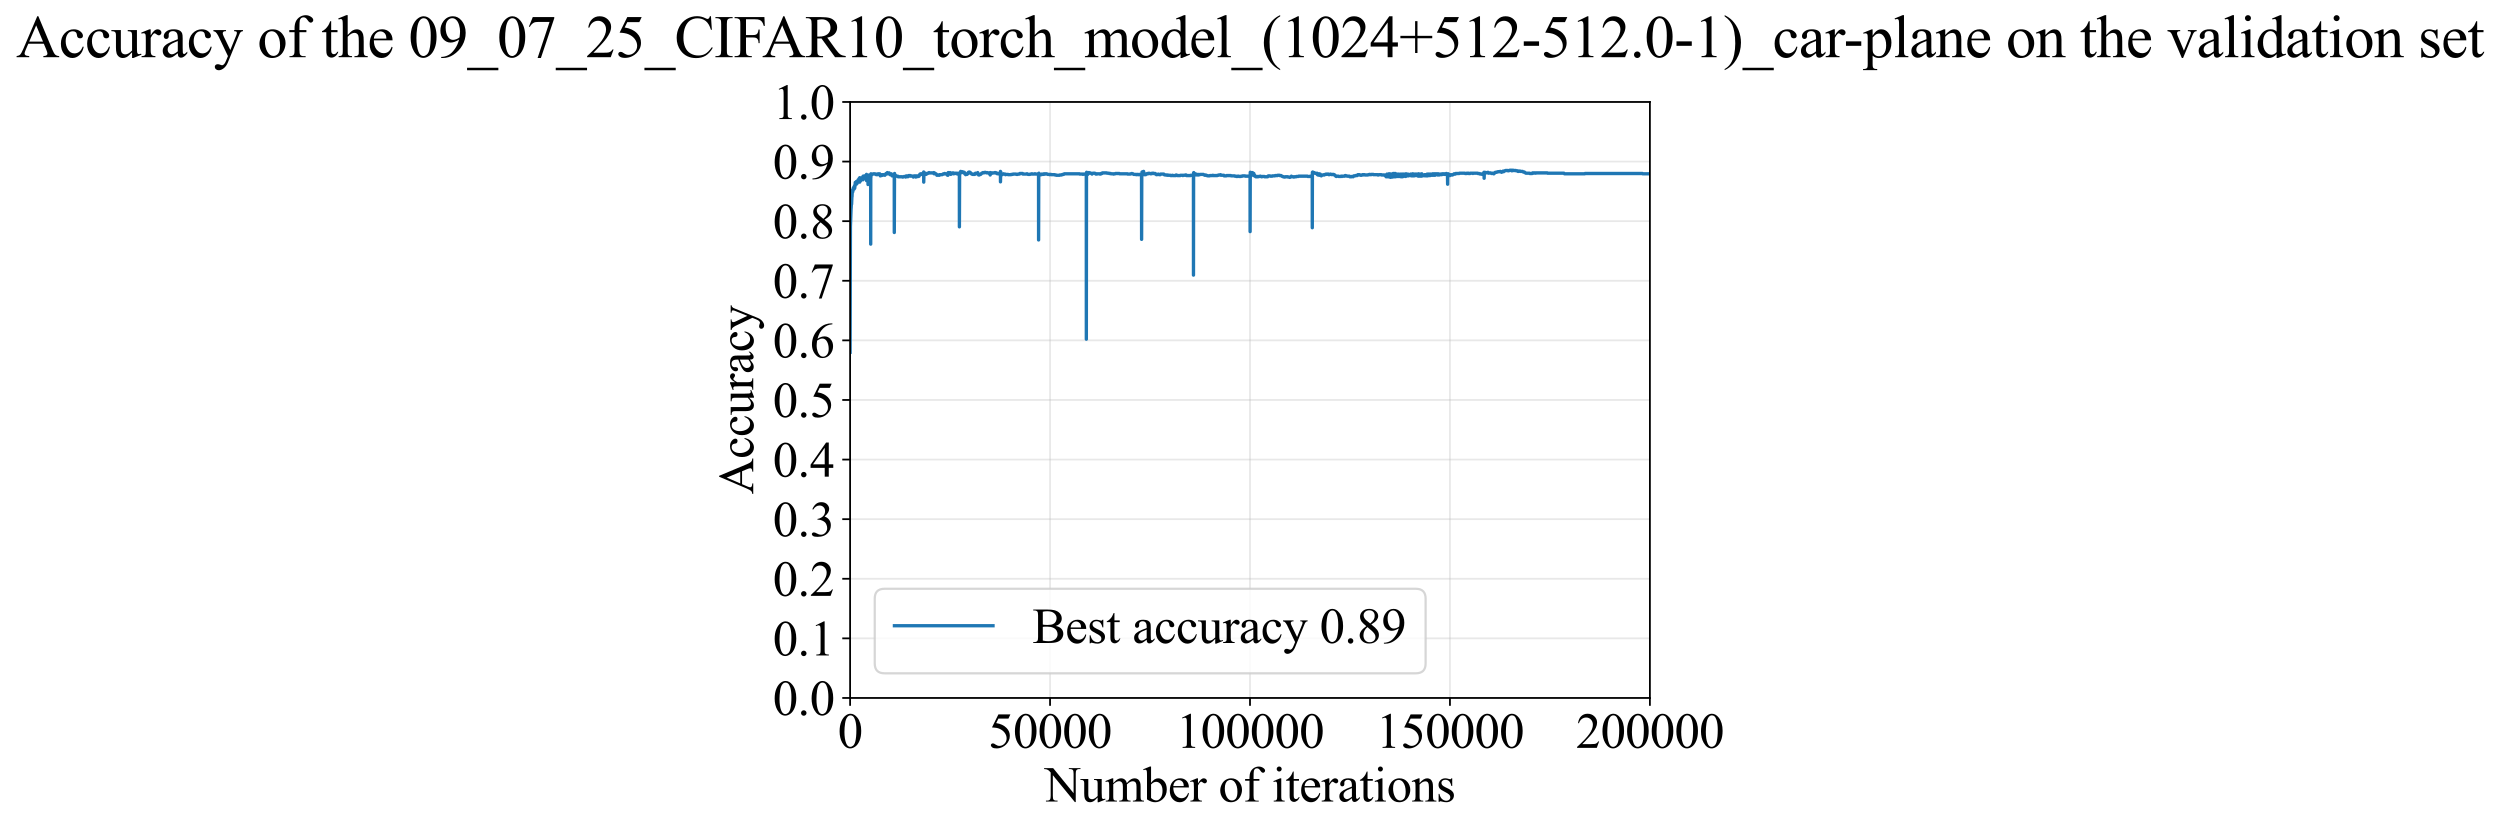 <?xml version="1.0" encoding="utf-8" standalone="no"?>
<!DOCTYPE svg PUBLIC "-//W3C//DTD SVG 1.1//EN"
  "http://www.w3.org/Graphics/SVG/1.1/DTD/svg11.dtd">
<svg xmlns:xlink="http://www.w3.org/1999/xlink" width="1116.286pt" height="369.808pt" viewBox="0 0 1116.286 369.808" xmlns="http://www.w3.org/2000/svg" version="1.1">
 <defs>
  <style type="text/css">*{stroke-linejoin: round; stroke-linecap: butt}</style>
 </defs>
 <g id="figure_1">
  <g id="patch_1">
   <path d="M 0 369.808 
L 1116.286 369.808 
L 1116.286 0 
L 0 0 
z
" style="fill: #ffffff"/>
  </g>
  <g id="axes_1">
   <g id="patch_2">
    <path d="M 379.583 311.644 
L 736.703 311.644 
L 736.703 45.532 
L 379.583 45.532 
z
" style="fill: #ffffff"/>
   </g>
   <g id="matplotlib.axis_1">
    <g id="xtick_1">
     <g id="line2d_1">
      <path d="M 379.583 311.644 
L 379.583 45.532 
" clip-path="url(#pfdff859880)" style="fill: none; stroke: #b0b0b0; stroke-opacity: 0.3; stroke-width: 0.8; stroke-linecap: square"/>
     </g>
     <g id="line2d_2">
      <defs>
       <path id="mcaf53eca01" d="M 0 0 
L 0 3.5 
" style="stroke: #000000; stroke-width: 0.8"/>
      </defs>
      <g>
       <use xlink:href="#mcaf53eca01" x="379.583" y="311.644" style="stroke: #000000; stroke-width: 0.8"/>
      </g>
     </g>
     <g id="text_1">
      <!-- 0 -->
      <g transform="translate(374.083 333.92) scale(0.22 -0.22)">
       <defs>
        <path id="TimesNewRomanPSMT-30" d="M 231 2094 
Q 231 2819 450 3342 
Q 669 3866 1031 4122 
Q 1313 4325 1613 4325 
Q 2100 4325 2488 3828 
Q 2972 3213 2972 2159 
Q 2972 1422 2759 906 
Q 2547 391 2217 158 
Q 1888 -75 1581 -75 
Q 975 -75 572 641 
Q 231 1244 231 2094 
z
M 844 2016 
Q 844 1141 1059 588 
Q 1238 122 1591 122 
Q 1759 122 1940 273 
Q 2122 425 2216 781 
Q 2359 1319 2359 2297 
Q 2359 3022 2209 3506 
Q 2097 3866 1919 4016 
Q 1791 4119 1609 4119 
Q 1397 4119 1231 3928 
Q 1006 3669 925 3112 
Q 844 2556 844 2016 
z
" transform="scale(0.016)"/>
       </defs>
       <use xlink:href="#TimesNewRomanPSMT-30"/>
      </g>
     </g>
    </g>
    <g id="xtick_2">
     <g id="line2d_3">
      <path d="M 468.863 311.644 
L 468.863 45.532 
" clip-path="url(#pfdff859880)" style="fill: none; stroke: #b0b0b0; stroke-opacity: 0.3; stroke-width: 0.8; stroke-linecap: square"/>
     </g>
     <g id="line2d_4">
      <g>
       <use xlink:href="#mcaf53eca01" x="468.863" y="311.644" style="stroke: #000000; stroke-width: 0.8"/>
      </g>
     </g>
     <g id="text_2">
      <!-- 50000 -->
      <g transform="translate(441.363 333.92) scale(0.22 -0.22)">
       <defs>
        <path id="TimesNewRomanPSMT-35" d="M 2778 4238 
L 2534 3706 
L 1259 3706 
L 981 3138 
Q 1809 3016 2294 2522 
Q 2709 2097 2709 1522 
Q 2709 1188 2573 903 
Q 2438 619 2231 419 
Q 2025 219 1772 97 
Q 1413 -75 1034 -75 
Q 653 -75 479 54 
Q 306 184 306 341 
Q 306 428 378 495 
Q 450 563 559 563 
Q 641 563 702 538 
Q 763 513 909 409 
Q 1144 247 1384 247 
Q 1750 247 2026 523 
Q 2303 800 2303 1197 
Q 2303 1581 2056 1914 
Q 1809 2247 1375 2428 
Q 1034 2569 447 2591 
L 1259 4238 
L 2778 4238 
z
" transform="scale(0.016)"/>
       </defs>
       <use xlink:href="#TimesNewRomanPSMT-35"/>
       <use xlink:href="#TimesNewRomanPSMT-30" transform="translate(50 0)"/>
       <use xlink:href="#TimesNewRomanPSMT-30" transform="translate(100 0)"/>
       <use xlink:href="#TimesNewRomanPSMT-30" transform="translate(150 0)"/>
       <use xlink:href="#TimesNewRomanPSMT-30" transform="translate(200 0)"/>
      </g>
     </g>
    </g>
    <g id="xtick_3">
     <g id="line2d_5">
      <path d="M 558.143 311.644 
L 558.143 45.532 
" clip-path="url(#pfdff859880)" style="fill: none; stroke: #b0b0b0; stroke-opacity: 0.3; stroke-width: 0.8; stroke-linecap: square"/>
     </g>
     <g id="line2d_6">
      <g>
       <use xlink:href="#mcaf53eca01" x="558.143" y="311.644" style="stroke: #000000; stroke-width: 0.8"/>
      </g>
     </g>
     <g id="text_3">
      <!-- 100000 -->
      <g transform="translate(525.143 333.92) scale(0.22 -0.22)">
       <defs>
        <path id="TimesNewRomanPSMT-31" d="M 750 3822 
L 1781 4325 
L 1884 4325 
L 1884 747 
Q 1884 391 1914 303 
Q 1944 216 2037 169 
Q 2131 122 2419 116 
L 2419 0 
L 825 0 
L 825 116 
Q 1125 122 1212 167 
Q 1300 213 1334 289 
Q 1369 366 1369 747 
L 1369 3034 
Q 1369 3497 1338 3628 
Q 1316 3728 1258 3775 
Q 1200 3822 1119 3822 
Q 1003 3822 797 3725 
L 750 3822 
z
" transform="scale(0.016)"/>
       </defs>
       <use xlink:href="#TimesNewRomanPSMT-31"/>
       <use xlink:href="#TimesNewRomanPSMT-30" transform="translate(50 0)"/>
       <use xlink:href="#TimesNewRomanPSMT-30" transform="translate(100 0)"/>
       <use xlink:href="#TimesNewRomanPSMT-30" transform="translate(150 0)"/>
       <use xlink:href="#TimesNewRomanPSMT-30" transform="translate(200 0)"/>
       <use xlink:href="#TimesNewRomanPSMT-30" transform="translate(250 0)"/>
      </g>
     </g>
    </g>
    <g id="xtick_4">
     <g id="line2d_7">
      <path d="M 647.423 311.644 
L 647.423 45.532 
" clip-path="url(#pfdff859880)" style="fill: none; stroke: #b0b0b0; stroke-opacity: 0.3; stroke-width: 0.8; stroke-linecap: square"/>
     </g>
     <g id="line2d_8">
      <g>
       <use xlink:href="#mcaf53eca01" x="647.423" y="311.644" style="stroke: #000000; stroke-width: 0.8"/>
      </g>
     </g>
     <g id="text_4">
      <!-- 150000 -->
      <g transform="translate(614.423 333.92) scale(0.22 -0.22)">
       <use xlink:href="#TimesNewRomanPSMT-31"/>
       <use xlink:href="#TimesNewRomanPSMT-35" transform="translate(50 0)"/>
       <use xlink:href="#TimesNewRomanPSMT-30" transform="translate(100 0)"/>
       <use xlink:href="#TimesNewRomanPSMT-30" transform="translate(150 0)"/>
       <use xlink:href="#TimesNewRomanPSMT-30" transform="translate(200 0)"/>
       <use xlink:href="#TimesNewRomanPSMT-30" transform="translate(250 0)"/>
      </g>
     </g>
    </g>
    <g id="xtick_5">
     <g id="line2d_9">
      <path d="M 736.703 311.644 
L 736.703 45.532 
" clip-path="url(#pfdff859880)" style="fill: none; stroke: #b0b0b0; stroke-opacity: 0.3; stroke-width: 0.8; stroke-linecap: square"/>
     </g>
     <g id="line2d_10">
      <g>
       <use xlink:href="#mcaf53eca01" x="736.703" y="311.644" style="stroke: #000000; stroke-width: 0.8"/>
      </g>
     </g>
     <g id="text_5">
      <!-- 200000 -->
      <g transform="translate(703.703 333.92) scale(0.22 -0.22)">
       <defs>
        <path id="TimesNewRomanPSMT-32" d="M 2934 816 
L 2638 0 
L 138 0 
L 138 116 
Q 1241 1122 1691 1759 
Q 2141 2397 2141 2925 
Q 2141 3328 1894 3587 
Q 1647 3847 1303 3847 
Q 991 3847 742 3664 
Q 494 3481 375 3128 
L 259 3128 
Q 338 3706 661 4015 
Q 984 4325 1469 4325 
Q 1984 4325 2329 3994 
Q 2675 3663 2675 3213 
Q 2675 2891 2525 2569 
Q 2294 2063 1775 1497 
Q 997 647 803 472 
L 1909 472 
Q 2247 472 2383 497 
Q 2519 522 2628 598 
Q 2738 675 2819 816 
L 2934 816 
z
" transform="scale(0.016)"/>
       </defs>
       <use xlink:href="#TimesNewRomanPSMT-32"/>
       <use xlink:href="#TimesNewRomanPSMT-30" transform="translate(50 0)"/>
       <use xlink:href="#TimesNewRomanPSMT-30" transform="translate(100 0)"/>
       <use xlink:href="#TimesNewRomanPSMT-30" transform="translate(150 0)"/>
       <use xlink:href="#TimesNewRomanPSMT-30" transform="translate(200 0)"/>
       <use xlink:href="#TimesNewRomanPSMT-30" transform="translate(250 0)"/>
      </g>
     </g>
    </g>
    <g id="text_6">
     <!-- Number of iterations -->
     <g transform="translate(466.501 357.902) scale(0.22 -0.22)">
      <defs>
       <path id="TimesNewRomanPSMT-4e" d="M -84 4238 
L 1066 4238 
L 3656 1059 
L 3656 3503 
Q 3656 3894 3569 3991 
Q 3453 4122 3203 4122 
L 3056 4122 
L 3056 4238 
L 4531 4238 
L 4531 4122 
L 4381 4122 
Q 4113 4122 4000 3959 
Q 3931 3859 3931 3503 
L 3931 -69 
L 3819 -69 
L 1025 3344 
L 1025 734 
Q 1025 344 1109 247 
Q 1228 116 1475 116 
L 1625 116 
L 1625 0 
L 150 0 
L 150 116 
L 297 116 
Q 569 116 681 278 
Q 750 378 750 734 
L 750 3681 
Q 566 3897 470 3965 
Q 375 4034 191 4094 
Q 100 4122 -84 4122 
L -84 4238 
z
" transform="scale(0.016)"/>
       <path id="TimesNewRomanPSMT-75" d="M 2709 2863 
L 2709 1128 
Q 2709 631 2732 520 
Q 2756 409 2807 365 
Q 2859 322 2928 322 
Q 3025 322 3147 375 
L 3191 266 
L 2334 -88 
L 2194 -88 
L 2194 519 
Q 1825 119 1631 15 
Q 1438 -88 1222 -88 
Q 981 -88 804 51 
Q 628 191 559 409 
Q 491 628 491 1028 
L 491 2306 
Q 491 2509 447 2587 
Q 403 2666 317 2708 
Q 231 2750 6 2747 
L 6 2863 
L 1009 2863 
L 1009 947 
Q 1009 547 1148 422 
Q 1288 297 1484 297 
Q 1619 297 1789 381 
Q 1959 466 2194 703 
L 2194 2325 
Q 2194 2569 2105 2655 
Q 2016 2741 1734 2747 
L 1734 2863 
L 2709 2863 
z
" transform="scale(0.016)"/>
       <path id="TimesNewRomanPSMT-6d" d="M 1050 2338 
Q 1363 2650 1419 2697 
Q 1559 2816 1721 2881 
Q 1884 2947 2044 2947 
Q 2313 2947 2506 2790 
Q 2700 2634 2766 2338 
Q 3088 2713 3309 2830 
Q 3531 2947 3766 2947 
Q 3994 2947 4170 2830 
Q 4347 2713 4450 2447 
Q 4519 2266 4519 1878 
L 4519 647 
Q 4519 378 4559 278 
Q 4591 209 4675 161 
Q 4759 113 4950 113 
L 4950 0 
L 3538 0 
L 3538 113 
L 3597 113 
Q 3781 113 3884 184 
Q 3956 234 3988 344 
Q 4000 397 4000 647 
L 4000 1878 
Q 4000 2228 3916 2372 
Q 3794 2572 3525 2572 
Q 3359 2572 3192 2489 
Q 3025 2406 2788 2181 
L 2781 2147 
L 2788 2013 
L 2788 647 
Q 2788 353 2820 281 
Q 2853 209 2943 161 
Q 3034 113 3253 113 
L 3253 0 
L 1806 0 
L 1806 113 
Q 2044 113 2133 169 
Q 2222 225 2256 338 
Q 2272 391 2272 647 
L 2272 1878 
Q 2272 2228 2169 2381 
Q 2031 2581 1784 2581 
Q 1616 2581 1450 2491 
Q 1191 2353 1050 2181 
L 1050 647 
Q 1050 366 1089 281 
Q 1128 197 1204 155 
Q 1281 113 1516 113 
L 1516 0 
L 100 0 
L 100 113 
Q 297 113 375 155 
Q 453 197 493 289 
Q 534 381 534 647 
L 534 1741 
Q 534 2213 506 2350 
Q 484 2453 437 2492 
Q 391 2531 309 2531 
Q 222 2531 100 2484 
L 53 2597 
L 916 2947 
L 1050 2947 
L 1050 2338 
z
" transform="scale(0.016)"/>
       <path id="TimesNewRomanPSMT-62" d="M 984 2369 
Q 1400 2947 1881 2947 
Q 2322 2947 2650 2570 
Q 2978 2194 2978 1541 
Q 2978 778 2472 313 
Q 2038 -88 1503 -88 
Q 1253 -88 995 3 
Q 738 94 469 275 
L 469 3241 
Q 469 3728 445 3840 
Q 422 3953 372 3993 
Q 322 4034 247 4034 
Q 159 4034 28 3984 
L -16 4094 
L 844 4444 
L 984 4444 
L 984 2369 
z
M 984 2169 
L 984 456 
Q 1144 300 1314 220 
Q 1484 141 1663 141 
Q 1947 141 2192 453 
Q 2438 766 2438 1363 
Q 2438 1913 2192 2208 
Q 1947 2503 1634 2503 
Q 1469 2503 1303 2419 
Q 1178 2356 984 2169 
z
" transform="scale(0.016)"/>
       <path id="TimesNewRomanPSMT-65" d="M 681 1784 
Q 678 1147 991 784 
Q 1303 422 1725 422 
Q 2006 422 2214 576 
Q 2422 731 2563 1106 
L 2659 1044 
Q 2594 616 2278 264 
Q 1963 -88 1488 -88 
Q 972 -88 605 314 
Q 238 716 238 1394 
Q 238 2128 614 2539 
Q 991 2950 1559 2950 
Q 2041 2950 2350 2633 
Q 2659 2316 2659 1784 
L 681 1784 
z
M 681 1966 
L 2006 1966 
Q 1991 2241 1941 2353 
Q 1863 2528 1708 2628 
Q 1553 2728 1384 2728 
Q 1125 2728 920 2526 
Q 716 2325 681 1966 
z
" transform="scale(0.016)"/>
       <path id="TimesNewRomanPSMT-72" d="M 1038 2947 
L 1038 2303 
Q 1397 2947 1775 2947 
Q 1947 2947 2059 2842 
Q 2172 2738 2172 2600 
Q 2172 2478 2090 2393 
Q 2009 2309 1897 2309 
Q 1788 2309 1652 2417 
Q 1516 2525 1450 2525 
Q 1394 2525 1328 2463 
Q 1188 2334 1038 2041 
L 1038 669 
Q 1038 431 1097 309 
Q 1138 225 1241 169 
Q 1344 113 1538 113 
L 1538 0 
L 72 0 
L 72 113 
Q 291 113 397 181 
Q 475 231 506 341 
Q 522 394 522 644 
L 522 1753 
Q 522 2253 501 2348 
Q 481 2444 426 2487 
Q 372 2531 291 2531 
Q 194 2531 72 2484 
L 41 2597 
L 906 2947 
L 1038 2947 
z
" transform="scale(0.016)"/>
       <path id="TimesNewRomanPSMT-20" transform="scale(0.016)"/>
       <path id="TimesNewRomanPSMT-6f" d="M 1600 2947 
Q 2250 2947 2644 2453 
Q 2978 2031 2978 1484 
Q 2978 1100 2793 706 
Q 2609 313 2286 112 
Q 1963 -88 1566 -88 
Q 919 -88 538 428 
Q 216 863 216 1403 
Q 216 1797 411 2186 
Q 606 2575 925 2761 
Q 1244 2947 1600 2947 
z
M 1503 2744 
Q 1338 2744 1170 2645 
Q 1003 2547 900 2300 
Q 797 2053 797 1666 
Q 797 1041 1045 587 
Q 1294 134 1700 134 
Q 2003 134 2200 384 
Q 2397 634 2397 1244 
Q 2397 2006 2069 2444 
Q 1847 2744 1503 2744 
z
" transform="scale(0.016)"/>
       <path id="TimesNewRomanPSMT-66" d="M 1319 2638 
L 1319 756 
Q 1319 356 1406 250 
Q 1522 113 1716 113 
L 1975 113 
L 1975 0 
L 266 0 
L 266 113 
L 394 113 
Q 519 113 622 175 
Q 725 238 764 344 
Q 803 450 803 756 
L 803 2638 
L 247 2638 
L 247 2863 
L 803 2863 
L 803 3050 
Q 803 3478 940 3775 
Q 1078 4072 1361 4255 
Q 1644 4438 1997 4438 
Q 2325 4438 2600 4225 
Q 2781 4084 2781 3909 
Q 2781 3816 2700 3733 
Q 2619 3650 2525 3650 
Q 2453 3650 2373 3701 
Q 2294 3753 2178 3923 
Q 2063 4094 1966 4153 
Q 1869 4213 1750 4213 
Q 1606 4213 1506 4136 
Q 1406 4059 1362 3898 
Q 1319 3738 1319 3069 
L 1319 2863 
L 2056 2863 
L 2056 2638 
L 1319 2638 
z
" transform="scale(0.016)"/>
       <path id="TimesNewRomanPSMT-69" d="M 928 4444 
Q 1059 4444 1151 4351 
Q 1244 4259 1244 4128 
Q 1244 3997 1151 3903 
Q 1059 3809 928 3809 
Q 797 3809 703 3903 
Q 609 3997 609 4128 
Q 609 4259 701 4351 
Q 794 4444 928 4444 
z
M 1188 2947 
L 1188 647 
Q 1188 378 1227 289 
Q 1266 200 1342 156 
Q 1419 113 1622 113 
L 1622 0 
L 231 0 
L 231 113 
Q 441 113 512 153 
Q 584 194 626 287 
Q 669 381 669 647 
L 669 1750 
Q 669 2216 641 2353 
Q 619 2453 572 2492 
Q 525 2531 444 2531 
Q 356 2531 231 2484 
L 188 2597 
L 1050 2947 
L 1188 2947 
z
" transform="scale(0.016)"/>
       <path id="TimesNewRomanPSMT-74" d="M 1031 3803 
L 1031 2863 
L 1700 2863 
L 1700 2644 
L 1031 2644 
L 1031 788 
Q 1031 509 1111 412 
Q 1191 316 1316 316 
Q 1419 316 1516 380 
Q 1613 444 1666 569 
L 1788 569 
Q 1678 263 1478 108 
Q 1278 -47 1066 -47 
Q 922 -47 784 33 
Q 647 113 581 261 
Q 516 409 516 719 
L 516 2644 
L 63 2644 
L 63 2747 
Q 234 2816 414 2980 
Q 594 3144 734 3369 
Q 806 3488 934 3803 
L 1031 3803 
z
" transform="scale(0.016)"/>
       <path id="TimesNewRomanPSMT-61" d="M 1822 413 
Q 1381 72 1269 19 
Q 1100 -59 909 -59 
Q 613 -59 420 144 
Q 228 347 228 678 
Q 228 888 322 1041 
Q 450 1253 767 1440 
Q 1084 1628 1822 1897 
L 1822 2009 
Q 1822 2438 1686 2597 
Q 1550 2756 1291 2756 
Q 1094 2756 978 2650 
Q 859 2544 859 2406 
L 866 2225 
Q 866 2081 792 2003 
Q 719 1925 600 1925 
Q 484 1925 411 2006 
Q 338 2088 338 2228 
Q 338 2497 613 2722 
Q 888 2947 1384 2947 
Q 1766 2947 2009 2819 
Q 2194 2722 2281 2516 
Q 2338 2381 2338 1966 
L 2338 994 
Q 2338 584 2353 492 
Q 2369 400 2405 369 
Q 2441 338 2488 338 
Q 2538 338 2575 359 
Q 2641 400 2828 588 
L 2828 413 
Q 2478 -56 2159 -56 
Q 2006 -56 1915 50 
Q 1825 156 1822 413 
z
M 1822 616 
L 1822 1706 
Q 1350 1519 1213 1441 
Q 966 1303 859 1153 
Q 753 1003 753 825 
Q 753 600 887 451 
Q 1022 303 1197 303 
Q 1434 303 1822 616 
z
" transform="scale(0.016)"/>
       <path id="TimesNewRomanPSMT-6e" d="M 1034 2341 
Q 1538 2947 1994 2947 
Q 2228 2947 2397 2830 
Q 2566 2713 2666 2444 
Q 2734 2256 2734 1869 
L 2734 647 
Q 2734 375 2778 278 
Q 2813 200 2889 156 
Q 2966 113 3172 113 
L 3172 0 
L 1756 0 
L 1756 113 
L 1816 113 
Q 2016 113 2095 173 
Q 2175 234 2206 353 
Q 2219 400 2219 647 
L 2219 1819 
Q 2219 2209 2117 2386 
Q 2016 2563 1775 2563 
Q 1403 2563 1034 2156 
L 1034 647 
Q 1034 356 1069 288 
Q 1113 197 1189 155 
Q 1266 113 1500 113 
L 1500 0 
L 84 0 
L 84 113 
L 147 113 
Q 366 113 442 223 
Q 519 334 519 647 
L 519 1709 
Q 519 2225 495 2337 
Q 472 2450 423 2490 
Q 375 2531 294 2531 
Q 206 2531 84 2484 
L 38 2597 
L 900 2947 
L 1034 2947 
L 1034 2341 
z
" transform="scale(0.016)"/>
       <path id="TimesNewRomanPSMT-73" d="M 2050 2947 
L 2050 1972 
L 1947 1972 
Q 1828 2431 1642 2597 
Q 1456 2763 1169 2763 
Q 950 2763 815 2647 
Q 681 2531 681 2391 
Q 681 2216 781 2091 
Q 878 1963 1175 1819 
L 1631 1597 
Q 2266 1288 2266 781 
Q 2266 391 1970 151 
Q 1675 -88 1309 -88 
Q 1047 -88 709 6 
Q 606 38 541 38 
Q 469 38 428 -44 
L 325 -44 
L 325 978 
L 428 978 
Q 516 541 762 319 
Q 1009 97 1316 97 
Q 1531 97 1667 223 
Q 1803 350 1803 528 
Q 1803 744 1651 891 
Q 1500 1038 1047 1263 
Q 594 1488 453 1669 
Q 313 1847 313 2119 
Q 313 2472 555 2709 
Q 797 2947 1181 2947 
Q 1350 2947 1591 2875 
Q 1750 2828 1803 2828 
Q 1853 2828 1881 2850 
Q 1909 2872 1947 2947 
L 2050 2947 
z
" transform="scale(0.016)"/>
      </defs>
      <use xlink:href="#TimesNewRomanPSMT-4e"/>
      <use xlink:href="#TimesNewRomanPSMT-75" transform="translate(72.217 0)"/>
      <use xlink:href="#TimesNewRomanPSMT-6d" transform="translate(122.217 0)"/>
      <use xlink:href="#TimesNewRomanPSMT-62" transform="translate(200 0)"/>
      <use xlink:href="#TimesNewRomanPSMT-65" transform="translate(250 0)"/>
      <use xlink:href="#TimesNewRomanPSMT-72" transform="translate(294.385 0)"/>
      <use xlink:href="#TimesNewRomanPSMT-20" transform="translate(327.686 0)"/>
      <use xlink:href="#TimesNewRomanPSMT-6f" transform="translate(352.686 0)"/>
      <use xlink:href="#TimesNewRomanPSMT-66" transform="translate(402.686 0)"/>
      <use xlink:href="#TimesNewRomanPSMT-20" transform="translate(435.986 0)"/>
      <use xlink:href="#TimesNewRomanPSMT-69" transform="translate(460.986 0)"/>
      <use xlink:href="#TimesNewRomanPSMT-74" transform="translate(488.77 0)"/>
      <use xlink:href="#TimesNewRomanPSMT-65" transform="translate(516.553 0)"/>
      <use xlink:href="#TimesNewRomanPSMT-72" transform="translate(560.938 0)"/>
      <use xlink:href="#TimesNewRomanPSMT-61" transform="translate(594.238 0)"/>
      <use xlink:href="#TimesNewRomanPSMT-74" transform="translate(638.623 0)"/>
      <use xlink:href="#TimesNewRomanPSMT-69" transform="translate(666.406 0)"/>
      <use xlink:href="#TimesNewRomanPSMT-6f" transform="translate(694.189 0)"/>
      <use xlink:href="#TimesNewRomanPSMT-6e" transform="translate(744.189 0)"/>
      <use xlink:href="#TimesNewRomanPSMT-73" transform="translate(794.189 0)"/>
     </g>
    </g>
   </g>
   <g id="matplotlib.axis_2">
    <g id="ytick_1">
     <g id="line2d_11">
      <path d="M 379.583 311.644 
L 736.703 311.644 
" clip-path="url(#pfdff859880)" style="fill: none; stroke: #b0b0b0; stroke-opacity: 0.3; stroke-width: 0.8; stroke-linecap: square"/>
     </g>
     <g id="line2d_12">
      <defs>
       <path id="m64ff78d8ef" d="M 0 0 
L -3.5 0 
" style="stroke: #000000; stroke-width: 0.8"/>
      </defs>
      <g>
       <use xlink:href="#m64ff78d8ef" x="379.583" y="311.644" style="stroke: #000000; stroke-width: 0.8"/>
      </g>
     </g>
     <g id="text_7">
      <!-- 0.0 -->
      <g transform="translate(345.083 319.282) scale(0.22 -0.22)">
       <defs>
        <path id="TimesNewRomanPSMT-2e" d="M 800 606 
Q 947 606 1047 504 
Q 1147 403 1147 259 
Q 1147 116 1045 14 
Q 944 -88 800 -88 
Q 656 -88 554 14 
Q 453 116 453 259 
Q 453 406 554 506 
Q 656 606 800 606 
z
" transform="scale(0.016)"/>
       </defs>
       <use xlink:href="#TimesNewRomanPSMT-30"/>
       <use xlink:href="#TimesNewRomanPSMT-2e" transform="translate(50 0)"/>
       <use xlink:href="#TimesNewRomanPSMT-30" transform="translate(75 0)"/>
      </g>
     </g>
    </g>
    <g id="ytick_2">
     <g id="line2d_13">
      <path d="M 379.583 285.032 
L 736.703 285.032 
" clip-path="url(#pfdff859880)" style="fill: none; stroke: #b0b0b0; stroke-opacity: 0.3; stroke-width: 0.8; stroke-linecap: square"/>
     </g>
     <g id="line2d_14">
      <g>
       <use xlink:href="#m64ff78d8ef" x="379.583" y="285.032" style="stroke: #000000; stroke-width: 0.8"/>
      </g>
     </g>
     <g id="text_8">
      <!-- 0.1 -->
      <g transform="translate(345.083 292.67) scale(0.22 -0.22)">
       <use xlink:href="#TimesNewRomanPSMT-30"/>
       <use xlink:href="#TimesNewRomanPSMT-2e" transform="translate(50 0)"/>
       <use xlink:href="#TimesNewRomanPSMT-31" transform="translate(75 0)"/>
      </g>
     </g>
    </g>
    <g id="ytick_3">
     <g id="line2d_15">
      <path d="M 379.583 258.421 
L 736.703 258.421 
" clip-path="url(#pfdff859880)" style="fill: none; stroke: #b0b0b0; stroke-opacity: 0.3; stroke-width: 0.8; stroke-linecap: square"/>
     </g>
     <g id="line2d_16">
      <g>
       <use xlink:href="#m64ff78d8ef" x="379.583" y="258.421" style="stroke: #000000; stroke-width: 0.8"/>
      </g>
     </g>
     <g id="text_9">
      <!-- 0.2 -->
      <g transform="translate(345.083 266.059) scale(0.22 -0.22)">
       <use xlink:href="#TimesNewRomanPSMT-30"/>
       <use xlink:href="#TimesNewRomanPSMT-2e" transform="translate(50 0)"/>
       <use xlink:href="#TimesNewRomanPSMT-32" transform="translate(75 0)"/>
      </g>
     </g>
    </g>
    <g id="ytick_4">
     <g id="line2d_17">
      <path d="M 379.583 231.81 
L 736.703 231.81 
" clip-path="url(#pfdff859880)" style="fill: none; stroke: #b0b0b0; stroke-opacity: 0.3; stroke-width: 0.8; stroke-linecap: square"/>
     </g>
     <g id="line2d_18">
      <g>
       <use xlink:href="#m64ff78d8ef" x="379.583" y="231.81" style="stroke: #000000; stroke-width: 0.8"/>
      </g>
     </g>
     <g id="text_10">
      <!-- 0.3 -->
      <g transform="translate(345.083 239.448) scale(0.22 -0.22)">
       <defs>
        <path id="TimesNewRomanPSMT-33" d="M 325 3431 
Q 506 3859 782 4092 
Q 1059 4325 1472 4325 
Q 1981 4325 2253 3994 
Q 2459 3747 2459 3466 
Q 2459 3003 1878 2509 
Q 2269 2356 2469 2072 
Q 2669 1788 2669 1403 
Q 2669 853 2319 450 
Q 1863 -75 997 -75 
Q 569 -75 414 31 
Q 259 138 259 259 
Q 259 350 332 419 
Q 406 488 509 488 
Q 588 488 669 463 
Q 722 447 909 348 
Q 1097 250 1169 231 
Q 1284 197 1416 197 
Q 1734 197 1970 444 
Q 2206 691 2206 1028 
Q 2206 1275 2097 1509 
Q 2016 1684 1919 1775 
Q 1784 1900 1550 2001 
Q 1316 2103 1072 2103 
L 972 2103 
L 972 2197 
Q 1219 2228 1467 2375 
Q 1716 2522 1828 2728 
Q 1941 2934 1941 3181 
Q 1941 3503 1739 3701 
Q 1538 3900 1238 3900 
Q 753 3900 428 3381 
L 325 3431 
z
" transform="scale(0.016)"/>
       </defs>
       <use xlink:href="#TimesNewRomanPSMT-30"/>
       <use xlink:href="#TimesNewRomanPSMT-2e" transform="translate(50 0)"/>
       <use xlink:href="#TimesNewRomanPSMT-33" transform="translate(75 0)"/>
      </g>
     </g>
    </g>
    <g id="ytick_5">
     <g id="line2d_19">
      <path d="M 379.583 205.199 
L 736.703 205.199 
" clip-path="url(#pfdff859880)" style="fill: none; stroke: #b0b0b0; stroke-opacity: 0.3; stroke-width: 0.8; stroke-linecap: square"/>
     </g>
     <g id="line2d_20">
      <g>
       <use xlink:href="#m64ff78d8ef" x="379.583" y="205.199" style="stroke: #000000; stroke-width: 0.8"/>
      </g>
     </g>
     <g id="text_11">
      <!-- 0.4 -->
      <g transform="translate(345.083 212.837) scale(0.22 -0.22)">
       <defs>
        <path id="TimesNewRomanPSMT-34" d="M 2978 1563 
L 2978 1119 
L 2409 1119 
L 2409 0 
L 1894 0 
L 1894 1119 
L 100 1119 
L 100 1519 
L 2066 4325 
L 2409 4325 
L 2409 1563 
L 2978 1563 
z
M 1894 1563 
L 1894 3666 
L 406 1563 
L 1894 1563 
z
" transform="scale(0.016)"/>
       </defs>
       <use xlink:href="#TimesNewRomanPSMT-30"/>
       <use xlink:href="#TimesNewRomanPSMT-2e" transform="translate(50 0)"/>
       <use xlink:href="#TimesNewRomanPSMT-34" transform="translate(75 0)"/>
      </g>
     </g>
    </g>
    <g id="ytick_6">
     <g id="line2d_21">
      <path d="M 379.583 178.588 
L 736.703 178.588 
" clip-path="url(#pfdff859880)" style="fill: none; stroke: #b0b0b0; stroke-opacity: 0.3; stroke-width: 0.8; stroke-linecap: square"/>
     </g>
     <g id="line2d_22">
      <g>
       <use xlink:href="#m64ff78d8ef" x="379.583" y="178.588" style="stroke: #000000; stroke-width: 0.8"/>
      </g>
     </g>
     <g id="text_12">
      <!-- 0.5 -->
      <g transform="translate(345.083 186.226) scale(0.22 -0.22)">
       <use xlink:href="#TimesNewRomanPSMT-30"/>
       <use xlink:href="#TimesNewRomanPSMT-2e" transform="translate(50 0)"/>
       <use xlink:href="#TimesNewRomanPSMT-35" transform="translate(75 0)"/>
      </g>
     </g>
    </g>
    <g id="ytick_7">
     <g id="line2d_23">
      <path d="M 379.583 151.976 
L 736.703 151.976 
" clip-path="url(#pfdff859880)" style="fill: none; stroke: #b0b0b0; stroke-opacity: 0.3; stroke-width: 0.8; stroke-linecap: square"/>
     </g>
     <g id="line2d_24">
      <g>
       <use xlink:href="#m64ff78d8ef" x="379.583" y="151.976" style="stroke: #000000; stroke-width: 0.8"/>
      </g>
     </g>
     <g id="text_13">
      <!-- 0.6 -->
      <g transform="translate(345.083 159.614) scale(0.22 -0.22)">
       <defs>
        <path id="TimesNewRomanPSMT-36" d="M 2869 4325 
L 2869 4209 
Q 2456 4169 2195 4045 
Q 1934 3922 1679 3669 
Q 1425 3416 1258 3105 
Q 1091 2794 978 2366 
Q 1428 2675 1881 2675 
Q 2316 2675 2634 2325 
Q 2953 1975 2953 1425 
Q 2953 894 2631 456 
Q 2244 -75 1606 -75 
Q 1172 -75 869 213 
Q 275 772 275 1663 
Q 275 2231 503 2743 
Q 731 3256 1154 3653 
Q 1578 4050 1965 4187 
Q 2353 4325 2688 4325 
L 2869 4325 
z
M 925 2138 
Q 869 1716 869 1456 
Q 869 1156 980 804 
Q 1091 453 1309 247 
Q 1469 100 1697 100 
Q 1969 100 2183 356 
Q 2397 613 2397 1088 
Q 2397 1622 2184 2012 
Q 1972 2403 1581 2403 
Q 1463 2403 1327 2353 
Q 1191 2303 925 2138 
z
" transform="scale(0.016)"/>
       </defs>
       <use xlink:href="#TimesNewRomanPSMT-30"/>
       <use xlink:href="#TimesNewRomanPSMT-2e" transform="translate(50 0)"/>
       <use xlink:href="#TimesNewRomanPSMT-36" transform="translate(75 0)"/>
      </g>
     </g>
    </g>
    <g id="ytick_8">
     <g id="line2d_25">
      <path d="M 379.583 125.365 
L 736.703 125.365 
" clip-path="url(#pfdff859880)" style="fill: none; stroke: #b0b0b0; stroke-opacity: 0.3; stroke-width: 0.8; stroke-linecap: square"/>
     </g>
     <g id="line2d_26">
      <g>
       <use xlink:href="#m64ff78d8ef" x="379.583" y="125.365" style="stroke: #000000; stroke-width: 0.8"/>
      </g>
     </g>
     <g id="text_14">
      <!-- 0.7 -->
      <g transform="translate(345.083 133.003) scale(0.22 -0.22)">
       <defs>
        <path id="TimesNewRomanPSMT-37" d="M 644 4238 
L 2916 4238 
L 2916 4119 
L 1503 -88 
L 1153 -88 
L 2419 3728 
L 1253 3728 
Q 900 3728 750 3644 
Q 488 3500 328 3200 
L 238 3234 
L 644 4238 
z
" transform="scale(0.016)"/>
       </defs>
       <use xlink:href="#TimesNewRomanPSMT-30"/>
       <use xlink:href="#TimesNewRomanPSMT-2e" transform="translate(50 0)"/>
       <use xlink:href="#TimesNewRomanPSMT-37" transform="translate(75 0)"/>
      </g>
     </g>
    </g>
    <g id="ytick_9">
     <g id="line2d_27">
      <path d="M 379.583 98.754 
L 736.703 98.754 
" clip-path="url(#pfdff859880)" style="fill: none; stroke: #b0b0b0; stroke-opacity: 0.3; stroke-width: 0.8; stroke-linecap: square"/>
     </g>
     <g id="line2d_28">
      <g>
       <use xlink:href="#m64ff78d8ef" x="379.583" y="98.754" style="stroke: #000000; stroke-width: 0.8"/>
      </g>
     </g>
     <g id="text_15">
      <!-- 0.8 -->
      <g transform="translate(345.083 106.392) scale(0.22 -0.22)">
       <defs>
        <path id="TimesNewRomanPSMT-38" d="M 1228 2134 
Q 725 2547 579 2797 
Q 434 3047 434 3316 
Q 434 3728 753 4026 
Q 1072 4325 1600 4325 
Q 2113 4325 2425 4047 
Q 2738 3769 2738 3413 
Q 2738 3175 2569 2928 
Q 2400 2681 1866 2347 
Q 2416 1922 2594 1678 
Q 2831 1359 2831 1006 
Q 2831 559 2490 242 
Q 2150 -75 1597 -75 
Q 994 -75 656 303 
Q 388 606 388 966 
Q 388 1247 577 1523 
Q 766 1800 1228 2134 
z
M 1719 2469 
Q 2094 2806 2194 3001 
Q 2294 3197 2294 3444 
Q 2294 3772 2109 3958 
Q 1925 4144 1606 4144 
Q 1288 4144 1088 3959 
Q 888 3775 888 3528 
Q 888 3366 970 3203 
Q 1053 3041 1206 2894 
L 1719 2469 
z
M 1375 2016 
Q 1116 1797 991 1539 
Q 866 1281 866 981 
Q 866 578 1086 336 
Q 1306 94 1647 94 
Q 1984 94 2187 284 
Q 2391 475 2391 747 
Q 2391 972 2272 1150 
Q 2050 1481 1375 2016 
z
" transform="scale(0.016)"/>
       </defs>
       <use xlink:href="#TimesNewRomanPSMT-30"/>
       <use xlink:href="#TimesNewRomanPSMT-2e" transform="translate(50 0)"/>
       <use xlink:href="#TimesNewRomanPSMT-38" transform="translate(75 0)"/>
      </g>
     </g>
    </g>
    <g id="ytick_10">
     <g id="line2d_29">
      <path d="M 379.583 72.143 
L 736.703 72.143 
" clip-path="url(#pfdff859880)" style="fill: none; stroke: #b0b0b0; stroke-opacity: 0.3; stroke-width: 0.8; stroke-linecap: square"/>
     </g>
     <g id="line2d_30">
      <g>
       <use xlink:href="#m64ff78d8ef" x="379.583" y="72.143" style="stroke: #000000; stroke-width: 0.8"/>
      </g>
     </g>
     <g id="text_16">
      <!-- 0.9 -->
      <g transform="translate(345.083 79.781) scale(0.22 -0.22)">
       <defs>
        <path id="TimesNewRomanPSMT-39" d="M 338 -88 
L 338 28 
Q 744 34 1094 217 
Q 1444 400 1770 856 
Q 2097 1313 2225 1859 
Q 1734 1544 1338 1544 
Q 891 1544 572 1889 
Q 253 2234 253 2806 
Q 253 3363 572 3797 
Q 956 4325 1575 4325 
Q 2097 4325 2469 3894 
Q 2925 3359 2925 2575 
Q 2925 1869 2578 1258 
Q 2231 647 1613 244 
Q 1109 -88 516 -88 
L 338 -88 
z
M 2275 2091 
Q 2331 2497 2331 2741 
Q 2331 3044 2228 3395 
Q 2125 3747 1936 3934 
Q 1747 4122 1506 4122 
Q 1228 4122 1018 3872 
Q 809 3622 809 3128 
Q 809 2469 1088 2097 
Q 1291 1828 1588 1828 
Q 1731 1828 1928 1897 
Q 2125 1966 2275 2091 
z
" transform="scale(0.016)"/>
       </defs>
       <use xlink:href="#TimesNewRomanPSMT-30"/>
       <use xlink:href="#TimesNewRomanPSMT-2e" transform="translate(50 0)"/>
       <use xlink:href="#TimesNewRomanPSMT-39" transform="translate(75 0)"/>
      </g>
     </g>
    </g>
    <g id="ytick_11">
     <g id="line2d_31">
      <path d="M 379.583 45.532 
L 736.703 45.532 
" clip-path="url(#pfdff859880)" style="fill: none; stroke: #b0b0b0; stroke-opacity: 0.3; stroke-width: 0.8; stroke-linecap: square"/>
     </g>
     <g id="line2d_32">
      <g>
       <use xlink:href="#m64ff78d8ef" x="379.583" y="45.532" style="stroke: #000000; stroke-width: 0.8"/>
      </g>
     </g>
     <g id="text_17">
      <!-- 1.0 -->
      <g transform="translate(345.083 53.17) scale(0.22 -0.22)">
       <use xlink:href="#TimesNewRomanPSMT-31"/>
       <use xlink:href="#TimesNewRomanPSMT-2e" transform="translate(50 0)"/>
       <use xlink:href="#TimesNewRomanPSMT-30" transform="translate(75 0)"/>
      </g>
     </g>
    </g>
    <g id="text_18">
     <!-- Accuracy -->
     <g transform="translate(336.336 220.726) rotate(-90) scale(0.22 -0.22)">
      <defs>
       <path id="TimesNewRomanPSMT-41" d="M 2928 1419 
L 1288 1419 
L 1000 750 
Q 894 503 894 381 
Q 894 284 986 211 
Q 1078 138 1384 116 
L 1384 0 
L 50 0 
L 50 116 
Q 316 163 394 238 
Q 553 388 747 847 
L 2238 4334 
L 2347 4334 
L 3822 809 
Q 4000 384 4145 257 
Q 4291 131 4550 116 
L 4550 0 
L 2878 0 
L 2878 116 
Q 3131 128 3220 200 
Q 3309 272 3309 375 
Q 3309 513 3184 809 
L 2928 1419 
z
M 2841 1650 
L 2122 3363 
L 1384 1650 
L 2841 1650 
z
" transform="scale(0.016)"/>
       <path id="TimesNewRomanPSMT-63" d="M 2631 1088 
Q 2516 522 2178 217 
Q 1841 -88 1431 -88 
Q 944 -88 581 321 
Q 219 731 219 1428 
Q 219 2103 620 2525 
Q 1022 2947 1584 2947 
Q 2006 2947 2278 2723 
Q 2550 2500 2550 2259 
Q 2550 2141 2473 2067 
Q 2397 1994 2259 1994 
Q 2075 1994 1981 2113 
Q 1928 2178 1911 2362 
Q 1894 2547 1784 2644 
Q 1675 2738 1481 2738 
Q 1169 2738 978 2506 
Q 725 2200 725 1697 
Q 725 1184 976 792 
Q 1228 400 1656 400 
Q 1963 400 2206 609 
Q 2378 753 2541 1131 
L 2631 1088 
z
" transform="scale(0.016)"/>
       <path id="TimesNewRomanPSMT-79" d="M 38 2863 
L 1372 2863 
L 1372 2747 
L 1306 2747 
Q 1166 2747 1095 2686 
Q 1025 2625 1025 2534 
Q 1025 2413 1128 2197 
L 1825 753 
L 2466 2334 
Q 2519 2463 2519 2588 
Q 2519 2644 2497 2672 
Q 2472 2706 2419 2726 
Q 2366 2747 2231 2747 
L 2231 2863 
L 3163 2863 
L 3163 2747 
Q 3047 2734 2984 2696 
Q 2922 2659 2847 2556 
Q 2819 2513 2741 2316 
L 1575 -541 
Q 1406 -956 1132 -1168 
Q 859 -1381 606 -1381 
Q 422 -1381 303 -1275 
Q 184 -1169 184 -1031 
Q 184 -900 270 -820 
Q 356 -741 506 -741 
Q 609 -741 788 -809 
Q 913 -856 944 -856 
Q 1038 -856 1148 -759 
Q 1259 -663 1372 -384 
L 1575 113 
L 547 2272 
Q 500 2369 397 2513 
Q 319 2622 269 2659 
Q 197 2709 38 2747 
L 38 2863 
z
" transform="scale(0.016)"/>
      </defs>
      <use xlink:href="#TimesNewRomanPSMT-41"/>
      <use xlink:href="#TimesNewRomanPSMT-63" transform="translate(72.217 0)"/>
      <use xlink:href="#TimesNewRomanPSMT-63" transform="translate(116.602 0)"/>
      <use xlink:href="#TimesNewRomanPSMT-75" transform="translate(160.986 0)"/>
      <use xlink:href="#TimesNewRomanPSMT-72" transform="translate(210.986 0)"/>
      <use xlink:href="#TimesNewRomanPSMT-61" transform="translate(244.287 0)"/>
      <use xlink:href="#TimesNewRomanPSMT-63" transform="translate(288.672 0)"/>
      <use xlink:href="#TimesNewRomanPSMT-79" transform="translate(333.057 0)"/>
     </g>
    </g>
   </g>
   <g id="line2d_33">
    <path d="M 379.583 157.299 
L 379.726 101.016 
L 380.03 92.899 
L 380.048 93.032 
L 380.173 90.637 
L 380.226 90.904 
L 380.244 91.17 
L 380.387 87.71 
L 380.44 87.843 
L 380.548 85.581 
L 380.583 85.448 
L 380.601 85.981 
L 380.619 84.916 
L 380.708 85.448 
L 380.762 84.916 
L 380.744 85.714 
L 380.833 85.049 
L 380.869 85.182 
L 380.887 84.783 
L 380.905 85.049 
L 380.94 84.118 
L 381.03 84.251 
L 381.065 84.384 
L 381.137 83.719 
L 381.101 84.517 
L 381.173 84.517 
L 381.244 83.985 
L 381.28 84.384 
L 381.298 84.384 
L 381.315 83.852 
L 381.405 84.384 
L 381.423 84.384 
L 381.548 82.92 
L 381.655 83.985 
L 381.673 83.586 
L 381.69 83.586 
L 381.798 82.787 
L 381.815 82.92 
L 381.887 81.457 
L 381.958 82.255 
L 381.994 82.388 
L 382.03 82.255 
L 382.155 81.59 
L 382.208 81.324 
L 382.244 82.255 
L 382.369 81.057 
L 382.405 81.057 
L 382.44 81.59 
L 382.512 81.19 
L 382.53 81.19 
L 382.565 82.122 
L 382.619 81.324 
L 382.655 81.457 
L 382.744 81.057 
L 382.797 81.723 
L 382.833 81.057 
L 382.887 80.791 
L 382.869 81.19 
L 382.94 81.057 
L 382.958 81.324 
L 382.994 80.658 
L 383.012 80.658 
L 383.065 80.924 
L 383.137 80.392 
L 383.208 80.791 
L 383.19 80.259 
L 383.262 80.525 
L 383.28 80.525 
L 383.405 80.924 
L 383.53 80.126 
L 383.565 80.525 
L 383.601 79.86 
L 383.619 79.86 
L 383.672 79.594 
L 383.69 80.259 
L 383.726 80.924 
L 383.762 79.86 
L 383.797 79.461 
L 383.833 80.259 
L 383.869 81.324 
L 383.887 80.126 
L 383.905 79.328 
L 383.958 80.259 
L 383.994 80.259 
L 384.012 80.259 
L 384.03 80.658 
L 384.083 79.86 
L 384.101 79.594 
L 384.137 80.259 
L 384.155 80.126 
L 384.226 80.791 
L 384.208 79.993 
L 384.244 80.392 
L 384.351 79.86 
L 384.369 79.993 
L 384.387 80.392 
L 384.405 79.86 
L 384.458 80.126 
L 384.494 79.594 
L 384.512 80.392 
L 384.547 80.126 
L 384.565 80.259 
L 384.583 79.86 
L 384.655 80.126 
L 384.69 80.126 
L 384.726 79.461 
L 384.815 79.86 
L 384.833 79.993 
L 384.851 79.727 
L 384.869 79.86 
L 384.94 79.461 
L 384.976 79.727 
L 385.083 79.993 
L 385.101 79.86 
L 385.155 79.062 
L 385.19 80.126 
L 385.208 80.259 
L 385.226 79.727 
L 385.28 78.929 
L 385.315 79.328 
L 385.351 80.259 
L 385.387 78.662 
L 385.422 79.461 
L 385.458 79.328 
L 385.512 79.993 
L 385.583 78.929 
L 385.637 79.062 
L 385.744 78.662 
L 385.69 79.195 
L 385.78 78.795 
L 385.833 79.195 
L 385.851 78.662 
L 385.869 78.662 
L 385.905 78.529 
L 385.922 78.795 
L 385.958 78.795 
L 385.976 78.795 
L 385.994 78.529 
L 386.047 78.795 
L 386.137 79.328 
L 386.155 78.929 
L 386.208 79.727 
L 386.19 78.795 
L 386.262 79.062 
L 386.369 78.795 
L 386.387 78.929 
L 386.494 79.461 
L 386.565 79.727 
L 386.619 78.529 
L 386.762 79.86 
L 386.78 79.594 
L 386.905 77.864 
L 386.922 80.658 
L 387.012 78.929 
L 387.047 78.929 
L 387.101 79.062 
L 387.119 78.795 
L 387.137 78.795 
L 387.155 78.795 
L 387.315 79.461 
L 387.333 79.328 
L 387.387 79.328 
L 387.494 79.86 
L 387.512 79.594 
L 387.53 79.594 
L 387.565 79.993 
L 387.583 82.388 
L 387.655 79.062 
L 387.708 78.396 
L 387.78 78.529 
L 387.815 78.529 
L 387.869 78.795 
L 387.94 78.662 
L 388.065 78.13 
L 388.083 78.396 
L 388.119 78.529 
L 388.19 78.396 
L 388.315 78.396 
L 388.351 78.662 
L 388.422 78.529 
L 388.458 78.529 
L 388.476 78.795 
L 388.565 78.529 
L 388.583 78.529 
L 388.601 78.662 
L 388.655 78.396 
L 388.672 78.529 
L 388.69 78.263 
L 388.726 78.396 
L 388.762 82.122 
L 388.78 108.999 
L 388.815 78.396 
L 388.869 78.662 
L 388.887 79.062 
L 388.905 77.598 
L 388.922 78.13 
L 388.958 77.731 
L 389.03 77.864 
L 389.083 77.864 
L 389.208 77.731 
L 389.297 77.731 
L 389.422 77.864 
L 389.547 77.864 
L 389.672 77.731 
L 389.815 77.731 
L 389.94 77.598 
L 390.655 77.598 
L 390.78 77.731 
L 390.797 77.731 
L 390.922 77.864 
L 391.244 77.864 
L 391.262 77.997 
L 391.351 77.864 
L 391.369 77.731 
L 391.458 77.864 
L 391.494 77.864 
L 391.619 77.997 
L 391.762 77.997 
L 391.905 77.731 
L 391.958 77.731 
L 392.083 77.598 
L 392.244 77.598 
L 392.369 77.864 
L 392.494 77.731 
L 392.762 77.731 
L 392.797 77.598 
L 392.851 77.864 
L 393.047 78.529 
L 393.083 78.529 
L 393.226 78.263 
L 393.279 78.263 
L 393.404 78.396 
L 393.619 78.396 
L 393.744 77.997 
L 393.994 77.997 
L 394.137 78.263 
L 394.154 78.263 
L 394.297 77.997 
L 394.333 77.997 
L 394.351 78.13 
L 394.44 77.997 
L 394.547 77.997 
L 394.672 78.13 
L 395.065 78.13 
L 395.101 78.263 
L 395.172 78.13 
L 395.315 77.864 
L 395.369 77.864 
L 395.512 77.598 
L 395.619 77.598 
L 395.637 77.465 
L 395.672 77.731 
L 395.726 77.598 
L 395.815 77.598 
L 395.922 77.731 
L 396.101 77.199 
L 396.119 77.199 
L 396.208 77.066 
L 396.226 77.199 
L 396.369 77.465 
L 396.547 77.465 
L 396.672 77.332 
L 396.708 77.332 
L 396.833 77.598 
L 396.94 77.199 
L 396.958 77.332 
L 397.029 77.199 
L 397.101 77.598 
L 397.119 77.598 
L 397.262 77.864 
L 397.297 77.864 
L 397.422 77.997 
L 397.476 77.864 
L 397.529 77.997 
L 397.904 77.997 
L 397.994 77.598 
L 398.012 77.864 
L 398.172 78.263 
L 398.19 78.263 
L 398.333 78.529 
L 398.404 78.529 
L 398.422 78.396 
L 398.512 78.529 
L 398.547 78.529 
L 398.583 78.263 
L 398.654 78.529 
L 398.797 78.529 
L 398.887 78.662 
L 398.904 78.529 
L 399.047 78.529 
L 399.065 78.13 
L 399.119 78.662 
L 399.154 78.529 
L 399.19 78.529 
L 399.279 78.795 
L 399.297 78.263 
L 399.315 103.81 
L 399.404 79.062 
L 399.44 77.465 
L 399.529 78.13 
L 399.654 78.529 
L 399.672 78.396 
L 399.69 78.396 
L 399.797 78.263 
L 399.922 78.396 
L 400.029 78.396 
L 400.172 78.662 
L 400.744 78.662 
L 400.833 78.795 
L 400.851 78.662 
L 400.869 78.662 
L 401.012 78.929 
L 402.851 78.929 
L 402.976 79.062 
L 403.19 79.062 
L 403.315 78.929 
L 403.583 78.929 
L 403.708 78.795 
L 404.261 78.795 
L 404.404 79.062 
L 404.547 78.795 
L 404.565 78.795 
L 404.654 78.529 
L 404.69 78.662 
L 405.029 78.662 
L 405.154 78.795 
L 405.315 78.795 
L 405.369 78.929 
L 405.404 78.662 
L 405.529 78.662 
L 405.636 78.396 
L 405.654 78.529 
L 405.708 78.529 
L 405.833 78.662 
L 405.904 78.662 
L 406.047 78.396 
L 406.44 78.396 
L 406.565 78.529 
L 406.583 78.529 
L 406.619 78.662 
L 406.69 78.529 
L 407.029 78.529 
L 407.154 78.662 
L 407.458 78.662 
L 407.529 78.795 
L 407.565 78.662 
L 407.726 78.662 
L 407.815 79.062 
L 407.851 78.795 
L 407.976 78.662 
L 408.029 78.662 
L 408.154 78.529 
L 408.19 78.529 
L 408.315 78.662 
L 408.404 78.662 
L 408.529 78.529 
L 408.779 78.529 
L 408.922 79.062 
L 409.047 78.929 
L 409.065 78.929 
L 409.226 78.529 
L 409.279 78.529 
L 409.386 78.929 
L 409.422 78.795 
L 409.511 78.795 
L 409.619 78.529 
L 409.636 78.662 
L 409.654 78.662 
L 409.672 78.795 
L 409.761 78.662 
L 409.94 78.662 
L 410.065 78.795 
L 410.19 78.795 
L 410.351 78.396 
L 410.386 78.662 
L 410.458 78.396 
L 410.619 77.997 
L 410.654 77.997 
L 410.779 77.731 
L 410.904 77.864 
L 410.922 77.731 
L 410.958 77.997 
L 410.994 77.997 
L 411.011 77.997 
L 411.119 77.598 
L 411.154 77.731 
L 411.583 77.731 
L 411.601 77.864 
L 411.69 77.731 
L 411.726 77.731 
L 411.869 77.465 
L 411.922 77.465 
L 412.029 77.598 
L 412.154 77.465 
L 412.244 77.465 
L 412.386 78.263 
L 412.404 77.864 
L 412.44 76.8 
L 412.458 81.324 
L 412.547 77.731 
L 412.583 77.199 
L 412.672 77.465 
L 412.69 77.465 
L 412.779 77.199 
L 412.815 77.332 
L 412.868 77.332 
L 412.904 77.199 
L 412.976 77.332 
L 413.047 77.332 
L 413.172 77.465 
L 413.208 77.465 
L 413.351 77.731 
L 413.476 77.731 
L 413.493 77.864 
L 413.583 77.731 
L 413.672 77.731 
L 413.797 77.598 
L 413.993 77.598 
L 414.136 77.332 
L 414.654 77.332 
L 414.797 77.066 
L 414.886 77.066 
L 415.011 77.199 
L 416.618 77.199 
L 416.672 77.332 
L 416.726 77.199 
L 416.904 77.199 
L 416.958 77.066 
L 416.993 77.199 
L 417.083 77.598 
L 417.136 77.465 
L 417.261 77.199 
L 417.404 77.598 
L 417.529 77.465 
L 417.565 77.465 
L 417.69 77.598 
L 417.743 77.598 
L 417.815 77.731 
L 417.851 77.598 
L 417.922 77.598 
L 418.047 77.864 
L 418.083 77.731 
L 418.154 77.864 
L 418.172 77.864 
L 418.333 78.263 
L 418.368 78.263 
L 418.493 78.13 
L 418.779 78.13 
L 418.904 78.263 
L 418.922 78.263 
L 419.047 78.13 
L 419.404 78.13 
L 419.458 78.263 
L 419.493 77.997 
L 420.672 77.997 
L 420.797 77.864 
L 420.922 77.864 
L 421.047 77.731 
L 421.118 77.731 
L 421.243 77.598 
L 421.404 77.598 
L 421.458 77.731 
L 421.511 77.598 
L 421.672 77.598 
L 421.797 77.465 
L 421.886 77.465 
L 422.011 77.598 
L 422.511 77.598 
L 422.636 77.731 
L 422.833 77.731 
L 422.904 78.13 
L 422.94 77.731 
L 422.958 77.731 
L 423.136 78.263 
L 423.19 77.997 
L 423.243 78.13 
L 423.261 78.263 
L 423.297 77.864 
L 423.386 77.066 
L 423.493 77.199 
L 423.511 77.199 
L 423.529 77.066 
L 423.547 77.332 
L 423.6 77.332 
L 423.654 77.332 
L 423.779 77.199 
L 423.833 77.199 
L 423.868 77.332 
L 423.94 77.199 
L 423.993 77.199 
L 424.136 77.465 
L 424.154 77.465 
L 424.225 77.066 
L 424.261 77.465 
L 424.404 77.731 
L 424.529 77.731 
L 424.547 77.864 
L 424.6 77.598 
L 424.618 77.598 
L 424.761 77.598 
L 424.904 77.332 
L 425.1 77.332 
L 425.225 77.199 
L 425.243 77.199 
L 425.386 77.465 
L 425.511 77.465 
L 425.618 77.598 
L 425.654 77.199 
L 425.725 77.465 
L 425.85 77.598 
L 425.922 77.598 
L 426.011 77.332 
L 426.029 77.465 
L 426.118 77.465 
L 426.243 77.332 
L 426.297 77.332 
L 426.422 77.465 
L 426.44 77.465 
L 426.565 77.332 
L 426.815 77.332 
L 426.922 77.465 
L 427.047 77.332 
L 427.065 77.332 
L 427.208 77.598 
L 427.493 77.598 
L 427.618 77.731 
L 427.725 77.332 
L 427.761 77.465 
L 427.779 77.465 
L 427.833 77.332 
L 427.886 77.465 
L 428.047 77.465 
L 428.118 77.332 
L 428.154 77.465 
L 428.19 77.465 
L 428.225 77.332 
L 428.243 77.598 
L 428.297 77.465 
L 428.315 77.465 
L 428.333 77.332 
L 428.35 77.465 
L 428.368 77.997 
L 428.386 101.282 
L 428.475 78.263 
L 428.743 77.066 
L 428.797 77.066 
L 428.958 76.534 
L 429.1 77.066 
L 429.154 77.066 
L 429.315 76.667 
L 429.368 76.667 
L 429.493 76.8 
L 429.618 76.8 
L 429.672 76.933 
L 429.708 76.8 
L 429.725 76.667 
L 429.761 76.933 
L 429.797 76.933 
L 429.833 76.933 
L 429.958 77.066 
L 429.975 77.066 
L 430.1 76.933 
L 430.118 76.933 
L 430.136 76.8 
L 430.225 76.933 
L 430.333 76.933 
L 430.368 77.066 
L 430.44 76.933 
L 430.583 76.933 
L 430.779 77.598 
L 430.85 77.598 
L 430.868 77.465 
L 430.904 77.731 
L 430.94 77.731 
L 431.047 77.731 
L 431.172 77.997 
L 431.315 77.731 
L 431.475 77.731 
L 431.529 77.864 
L 431.583 77.731 
L 431.708 77.731 
L 431.797 77.864 
L 431.815 77.731 
L 431.833 77.731 
L 431.975 77.465 
L 432.011 77.465 
L 432.065 77.332 
L 432.136 77.598 
L 432.154 77.598 
L 432.297 77.066 
L 432.35 77.066 
L 432.422 76.933 
L 432.458 77.066 
L 432.529 77.066 
L 432.654 76.933 
L 432.672 76.933 
L 432.743 76.8 
L 432.779 76.933 
L 432.886 76.933 
L 433.011 77.199 
L 433.154 76.933 
L 433.172 76.933 
L 433.332 77.332 
L 433.368 77.332 
L 433.404 77.199 
L 433.457 77.332 
L 433.582 77.465 
L 433.725 77.465 
L 433.868 77.731 
L 434.118 77.731 
L 434.243 77.864 
L 434.279 77.864 
L 434.315 77.731 
L 434.386 77.864 
L 434.547 77.864 
L 434.6 77.731 
L 434.654 77.864 
L 435.243 77.864 
L 435.404 77.465 
L 435.511 77.465 
L 435.565 77.332 
L 435.618 77.465 
L 435.743 77.598 
L 435.868 77.598 
L 435.993 77.465 
L 436.297 77.465 
L 436.35 77.598 
L 436.386 77.332 
L 436.404 77.465 
L 436.565 77.066 
L 436.761 77.731 
L 436.797 77.731 
L 436.957 78.13 
L 437.1 77.864 
L 437.118 77.864 
L 437.261 78.13 
L 437.297 78.13 
L 437.44 77.864 
L 437.886 77.864 
L 438.029 77.598 
L 438.207 77.598 
L 438.35 77.332 
L 438.511 77.332 
L 438.636 77.199 
L 438.761 77.199 
L 438.886 77.066 
L 439.1 77.066 
L 439.225 77.199 
L 439.297 77.199 
L 439.422 77.066 
L 439.725 77.066 
L 439.85 76.933 
L 439.975 77.066 
L 440.493 77.066 
L 440.618 77.199 
L 440.725 77.199 
L 440.832 77.066 
L 440.957 77.199 
L 441.636 77.199 
L 441.797 77.598 
L 441.868 77.598 
L 441.975 77.465 
L 442.065 77.598 
L 442.118 77.066 
L 442.136 78.13 
L 442.172 77.598 
L 442.315 77.066 
L 442.386 77.332 
L 442.422 77.199 
L 442.44 77.199 
L 442.582 77.465 
L 442.6 77.465 
L 442.725 77.199 
L 443.047 77.199 
L 443.154 77.332 
L 443.279 77.199 
L 444.011 77.199 
L 444.118 77.066 
L 444.154 77.199 
L 444.225 77.066 
L 444.6 77.066 
L 444.725 77.199 
L 444.868 77.199 
L 445.011 77.465 
L 445.261 77.465 
L 445.332 77.598 
L 445.35 77.332 
L 445.368 77.465 
L 445.832 77.465 
L 445.957 77.598 
L 446.011 77.598 
L 446.136 77.731 
L 446.457 77.731 
L 446.6 77.997 
L 446.654 77.997 
L 446.689 78.13 
L 446.707 76.534 
L 446.725 81.19 
L 446.814 77.066 
L 446.85 77.066 
L 446.868 76.8 
L 446.886 77.465 
L 446.922 77.332 
L 447.1 77.864 
L 447.154 77.864 
L 447.279 77.997 
L 447.511 77.997 
L 447.654 77.731 
L 448.011 77.731 
L 448.118 77.598 
L 448.243 77.731 
L 448.832 77.731 
L 448.957 77.997 
L 448.993 77.997 
L 449.118 77.864 
L 450.064 77.864 
L 450.189 77.997 
L 451.422 77.997 
L 451.547 77.864 
L 452.207 77.864 
L 452.332 77.731 
L 453.689 77.731 
L 453.814 77.864 
L 454.421 77.864 
L 454.546 77.731 
L 455.225 77.731 
L 455.368 77.465 
L 456.618 77.465 
L 456.761 77.731 
L 458.332 77.731 
L 458.457 77.598 
L 458.671 77.598 
L 458.796 77.731 
L 458.886 77.731 
L 459.011 77.864 
L 459.886 77.864 
L 460.011 77.731 
L 460.564 77.731 
L 460.689 77.598 
L 460.85 77.598 
L 460.975 77.731 
L 461.796 77.731 
L 461.921 77.598 
L 462.261 77.598 
L 462.386 77.731 
L 463.314 77.731 
L 463.439 77.598 
L 463.636 77.598 
L 463.725 77.997 
L 463.743 107.136 
L 463.814 77.731 
L 463.832 77.731 
L 463.85 77.997 
L 463.886 77.332 
L 463.939 77.731 
L 463.957 77.731 
L 464.064 78.396 
L 464.1 78.263 
L 464.225 77.864 
L 464.761 77.864 
L 464.886 77.997 
L 464.993 77.997 
L 465.136 77.731 
L 465.153 77.731 
L 465.207 77.864 
L 465.261 77.731 
L 465.457 77.731 
L 465.582 77.864 
L 465.671 77.864 
L 465.796 77.731 
L 466.064 77.731 
L 466.1 77.864 
L 466.153 77.598 
L 466.796 77.598 
L 466.832 77.731 
L 466.903 77.598 
L 467.332 77.598 
L 467.457 77.731 
L 467.653 77.731 
L 467.778 77.864 
L 468.582 77.864 
L 468.689 77.997 
L 468.814 77.864 
L 469.243 77.864 
L 469.368 77.997 
L 470.939 77.997 
L 471.064 78.13 
L 471.546 78.13 
L 471.671 78.263 
L 473.082 78.263 
L 473.207 78.13 
L 473.975 78.13 
L 474.1 77.997 
L 474.385 77.997 
L 474.51 77.864 
L 474.957 77.864 
L 475.082 77.731 
L 475.118 77.731 
L 475.243 77.598 
L 481.957 77.598 
L 482.082 77.731 
L 483.457 77.731 
L 483.564 77.864 
L 483.689 77.731 
L 484.421 77.731 
L 484.546 77.864 
L 484.957 77.864 
L 484.975 77.731 
L 485.028 77.997 
L 485.046 77.997 
L 485.064 151.444 
L 485.135 77.066 
L 485.153 78.13 
L 485.189 76.933 
L 485.26 77.332 
L 485.278 77.731 
L 485.35 77.465 
L 485.421 77.066 
L 485.439 77.199 
L 485.546 77.731 
L 485.564 77.598 
L 485.689 77.864 
L 485.885 77.199 
L 485.992 77.199 
L 486.117 77.066 
L 486.296 77.066 
L 486.439 77.332 
L 486.582 77.332 
L 486.707 77.199 
L 486.814 77.199 
L 486.939 77.332 
L 487.135 77.332 
L 487.26 77.465 
L 487.314 77.465 
L 487.421 77.598 
L 487.546 77.465 
L 487.6 77.731 
L 487.653 77.598 
L 487.707 77.598 
L 487.832 77.465 
L 487.921 77.465 
L 488.046 77.332 
L 488.796 77.332 
L 488.921 77.465 
L 489.171 77.465 
L 489.314 77.731 
L 489.76 77.731 
L 489.885 77.598 
L 490.992 77.598 
L 491.117 77.731 
L 491.457 77.731 
L 491.6 77.465 
L 492.082 77.465 
L 492.225 77.199 
L 494.171 77.199 
L 494.296 77.332 
L 495.135 77.332 
L 495.26 77.465 
L 495.921 77.465 
L 496.046 77.598 
L 497.046 77.598 
L 497.171 77.731 
L 497.314 77.731 
L 497.439 77.598 
L 497.957 77.598 
L 498.082 77.465 
L 499.778 77.465 
L 499.903 77.598 
L 503.385 77.598 
L 503.51 77.731 
L 504.671 77.731 
L 504.796 77.598 
L 505.314 77.598 
L 505.403 77.465 
L 505.421 77.598 
L 505.885 77.598 
L 506.01 77.731 
L 506.081 77.731 
L 506.206 77.864 
L 507.206 77.864 
L 507.331 77.997 
L 507.617 77.997 
L 507.742 77.864 
L 508.135 77.864 
L 508.26 77.997 
L 508.742 77.997 
L 508.867 77.864 
L 509.474 77.864 
L 509.599 77.997 
L 509.617 77.997 
L 509.706 77.731 
L 509.742 106.87 
L 509.814 78.795 
L 509.939 76.8 
L 510.064 76.933 
L 510.189 76.933 
L 510.26 76.667 
L 510.296 76.8 
L 510.421 76.933 
L 510.564 76.667 
L 510.617 76.667 
L 510.635 76.534 
L 510.671 77.066 
L 510.689 77.066 
L 510.885 77.997 
L 511.01 77.598 
L 511.171 77.997 
L 511.206 77.997 
L 511.331 77.864 
L 511.456 77.997 
L 511.564 77.997 
L 511.706 77.731 
L 511.76 77.731 
L 511.849 77.598 
L 511.867 77.731 
L 512.064 77.731 
L 512.189 77.598 
L 512.206 77.598 
L 512.331 77.465 
L 512.546 77.465 
L 512.653 77.598 
L 512.778 77.465 
L 512.921 77.465 
L 513.046 77.332 
L 513.171 77.465 
L 513.599 77.465 
L 513.724 77.598 
L 514.046 77.598 
L 514.171 77.465 
L 514.331 77.465 
L 514.456 77.332 
L 514.492 77.332 
L 514.617 77.465 
L 514.867 77.465 
L 514.974 77.332 
L 515.099 77.465 
L 515.813 77.465 
L 515.938 77.731 
L 516.206 77.731 
L 516.349 77.997 
L 516.599 77.997 
L 516.724 77.864 
L 517.099 77.864 
L 517.171 77.731 
L 517.206 77.864 
L 517.492 77.864 
L 517.617 77.997 
L 518.063 77.997 
L 518.206 77.731 
L 519.635 77.731 
L 519.778 77.997 
L 520.063 77.997 
L 520.188 78.13 
L 520.992 78.13 
L 521.117 78.263 
L 521.26 78.263 
L 521.385 78.13 
L 521.456 78.13 
L 521.581 78.263 
L 522.599 78.263 
L 522.724 78.396 
L 523.313 78.396 
L 523.438 78.263 
L 523.546 78.263 
L 523.671 78.396 
L 525.028 78.396 
L 525.153 78.13 
L 525.224 78.13 
L 525.349 78.263 
L 525.635 78.263 
L 525.76 78.396 
L 526.974 78.396 
L 527.099 78.263 
L 528.153 78.263 
L 528.17 78.396 
L 528.26 78.263 
L 529.117 78.263 
L 529.242 78.13 
L 529.635 78.13 
L 529.778 78.396 
L 531.563 78.396 
L 531.688 78.263 
L 532.813 78.263 
L 532.849 77.997 
L 532.885 78.396 
L 532.903 122.837 
L 532.956 77.199 
L 532.992 77.598 
L 533.081 78.396 
L 533.028 77.066 
L 533.117 78.13 
L 533.153 78.13 
L 533.278 77.997 
L 533.403 78.263 
L 533.474 77.997 
L 533.528 78.13 
L 533.545 78.13 
L 533.706 77.731 
L 533.724 77.731 
L 533.795 77.598 
L 533.813 77.731 
L 533.849 77.997 
L 533.938 77.864 
L 533.992 77.864 
L 534.01 77.731 
L 534.099 77.864 
L 534.188 77.997 
L 534.206 77.864 
L 534.26 77.864 
L 534.403 78.13 
L 534.528 77.997 
L 534.545 77.997 
L 534.67 78.13 
L 534.724 78.13 
L 534.867 77.864 
L 535.01 77.864 
L 535.135 78.13 
L 535.224 78.13 
L 535.349 77.997 
L 535.706 77.997 
L 535.831 77.864 
L 537.277 77.864 
L 537.402 77.997 
L 537.563 77.997 
L 537.688 78.13 
L 537.831 78.13 
L 537.956 78.263 
L 538.17 78.263 
L 538.295 78.13 
L 538.402 78.13 
L 538.527 78.263 
L 538.635 78.263 
L 538.76 78.396 
L 539.206 78.396 
L 539.331 78.529 
L 540.081 78.529 
L 540.206 78.396 
L 541.42 78.396 
L 541.545 78.263 
L 541.581 78.263 
L 541.706 78.396 
L 543.527 78.396 
L 543.652 78.263 
L 544.081 78.263 
L 544.206 78.13 
L 544.849 78.13 
L 544.974 77.997 
L 545.01 77.997 
L 545.152 78.263 
L 546.456 78.263 
L 546.599 78.529 
L 547.509 78.529 
L 547.634 78.396 
L 549.599 78.396 
L 549.724 78.529 
L 551.242 78.529 
L 551.367 78.662 
L 551.92 78.662 
L 552.045 78.795 
L 552.527 78.795 
L 552.652 78.662 
L 553.117 78.662 
L 553.242 78.795 
L 554.063 78.795 
L 554.188 78.662 
L 554.742 78.662 
L 554.867 78.529 
L 555.902 78.529 
L 556.027 78.662 
L 557.92 78.662 
L 557.938 78.529 
L 558.027 78.662 
L 558.045 78.662 
L 558.152 79.062 
L 558.17 78.13 
L 558.188 103.411 
L 558.259 76.933 
L 558.277 79.328 
L 558.313 76.933 
L 558.402 77.997 
L 558.527 77.598 
L 558.563 77.598 
L 558.688 77.731 
L 558.706 77.731 
L 558.884 77.199 
L 558.991 77.199 
L 559.009 77.066 
L 559.099 77.199 
L 559.134 77.199 
L 559.188 77.332 
L 559.206 77.066 
L 559.241 77.199 
L 559.42 77.199 
L 559.634 78.263 
L 559.652 78.13 
L 559.706 78.396 
L 559.849 77.465 
L 559.991 78.13 
L 560.009 78.13 
L 560.134 78.263 
L 560.259 78.263 
L 560.349 78.662 
L 560.402 78.529 
L 560.42 78.529 
L 560.527 78.795 
L 560.545 78.662 
L 560.581 78.662 
L 560.724 78.929 
L 561.313 78.929 
L 561.402 78.795 
L 561.42 78.929 
L 561.759 78.929 
L 561.884 78.795 
L 562.509 78.795 
L 562.634 78.662 
L 562.831 78.662 
L 562.956 78.795 
L 563.152 78.795 
L 563.277 78.929 
L 563.474 78.929 
L 563.599 78.795 
L 564.527 78.795 
L 564.652 78.929 
L 566.027 78.929 
L 566.17 78.662 
L 566.206 78.662 
L 566.331 78.529 
L 567.027 78.529 
L 567.152 78.662 
L 568.045 78.662 
L 568.17 78.529 
L 569.223 78.529 
L 569.348 78.396 
L 570.402 78.396 
L 570.527 78.263 
L 571.331 78.263 
L 571.456 78.396 
L 572.045 78.396 
L 572.17 78.529 
L 572.206 78.529 
L 572.331 78.662 
L 572.456 78.662 
L 572.581 78.795 
L 572.795 78.795 
L 572.92 78.929 
L 573.259 78.929 
L 573.384 79.062 
L 573.777 79.062 
L 573.902 78.929 
L 575.027 78.929 
L 575.152 79.062 
L 575.706 79.062 
L 575.831 79.195 
L 575.956 79.195 
L 576.08 79.062 
L 576.241 79.062 
L 576.366 78.929 
L 576.473 78.929 
L 576.616 78.662 
L 576.759 78.929 
L 577.509 78.929 
L 577.634 79.062 
L 577.813 79.062 
L 577.938 78.929 
L 578.741 78.929 
L 578.866 78.795 
L 579.723 78.795 
L 579.848 78.662 
L 583.813 78.662 
L 583.938 78.795 
L 584.938 78.795 
L 585.063 78.662 
L 585.241 78.662 
L 585.366 78.795 
L 585.67 78.795 
L 585.795 78.929 
L 585.884 78.795 
L 585.902 78.929 
L 585.92 79.195 
L 585.938 78.662 
L 585.955 101.681 
L 586.009 76.933 
L 586.045 77.731 
L 586.152 76.8 
L 586.188 76.933 
L 586.312 77.332 
L 586.473 77.332 
L 586.598 77.199 
L 586.759 77.199 
L 586.812 77.066 
L 586.866 77.199 
L 586.92 77.199 
L 586.937 77.332 
L 587.027 77.199 
L 587.045 77.199 
L 587.17 77.332 
L 587.33 77.332 
L 587.455 77.465 
L 587.937 77.465 
L 588.027 77.332 
L 588.045 77.465 
L 588.098 77.465 
L 588.241 77.997 
L 588.295 77.997 
L 588.42 78.13 
L 588.455 78.13 
L 588.616 77.731 
L 588.634 77.731 
L 588.652 77.598 
L 588.687 77.997 
L 588.723 77.864 
L 588.741 77.864 
L 588.812 77.598 
L 588.83 77.731 
L 588.955 77.997 
L 589.027 78.263 
L 589.062 77.997 
L 589.08 77.598 
L 589.116 78.13 
L 589.152 77.997 
L 589.223 78.13 
L 589.259 77.997 
L 589.402 77.731 
L 589.509 77.731 
L 589.705 78.396 
L 589.955 78.396 
L 589.973 78.529 
L 590.062 78.396 
L 590.187 78.263 
L 590.348 78.263 
L 590.473 78.13 
L 591.062 78.13 
L 591.134 77.997 
L 591.17 78.13 
L 591.348 78.13 
L 591.473 77.997 
L 591.58 77.997 
L 591.705 77.864 
L 591.955 77.864 
L 592.08 77.731 
L 592.223 77.731 
L 592.348 77.864 
L 592.455 77.864 
L 592.58 77.731 
L 593.205 77.731 
L 593.348 77.997 
L 593.562 77.997 
L 593.687 77.864 
L 593.991 77.864 
L 594.098 77.731 
L 594.223 77.864 
L 594.687 77.864 
L 594.741 77.997 
L 594.795 77.864 
L 595.437 77.864 
L 595.562 77.997 
L 595.812 77.997 
L 595.955 78.263 
L 596.116 78.263 
L 596.241 78.396 
L 596.277 78.396 
L 596.419 78.662 
L 596.509 78.662 
L 596.634 78.795 
L 596.741 78.795 
L 596.866 78.662 
L 597.634 78.662 
L 597.759 78.795 
L 598.669 78.795 
L 598.794 78.662 
L 599.205 78.662 
L 599.223 78.795 
L 599.312 78.662 
L 600.455 78.662 
L 600.598 78.396 
L 600.866 78.396 
L 600.991 78.529 
L 601.348 78.529 
L 601.473 78.662 
L 602.562 78.662 
L 602.705 78.929 
L 603.455 78.929 
L 603.58 78.795 
L 604.027 78.795 
L 604.152 78.929 
L 604.187 78.929 
L 604.312 78.795 
L 604.33 78.795 
L 604.473 78.529 
L 605.08 78.529 
L 605.205 78.396 
L 605.991 78.396 
L 606.134 78.13 
L 606.152 78.13 
L 606.277 77.997 
L 606.741 77.997 
L 606.812 78.13 
L 606.848 77.997 
L 607.062 77.997 
L 607.187 78.13 
L 607.384 78.13 
L 607.509 78.263 
L 607.955 78.263 
L 608.08 78.13 
L 608.223 78.13 
L 608.348 77.997 
L 608.616 77.997 
L 608.651 78.13 
L 608.723 77.997 
L 609.312 77.997 
L 609.437 78.13 
L 610.794 78.13 
L 610.919 77.997 
L 611.33 77.997 
L 611.455 77.864 
L 611.651 77.864 
L 611.776 77.997 
L 612.241 77.997 
L 612.366 77.864 
L 613.134 77.864 
L 613.259 77.997 
L 615.062 77.997 
L 615.187 78.13 
L 615.544 78.13 
L 615.669 77.997 
L 616.759 77.997 
L 616.883 78.13 
L 618.133 78.13 
L 618.205 78.263 
L 618.241 78.13 
L 618.258 78.13 
L 618.383 78.396 
L 618.455 78.396 
L 618.544 78.13 
L 618.562 78.396 
L 618.633 78.396 
L 618.687 78.529 
L 618.705 78.396 
L 618.776 78.13 
L 618.794 78.263 
L 618.866 78.13 
L 618.919 78.929 
L 619.026 78.529 
L 619.08 78.929 
L 619.133 78.795 
L 619.205 78.929 
L 619.258 77.997 
L 619.366 78.929 
L 619.33 77.731 
L 619.383 78.396 
L 619.473 77.997 
L 619.491 78.13 
L 619.58 78.929 
L 619.526 77.997 
L 619.616 78.662 
L 619.723 77.997 
L 619.848 78.929 
L 619.901 77.997 
L 619.991 78.13 
L 620.008 78.13 
L 620.08 78.396 
L 620.116 78.13 
L 620.133 78.13 
L 620.187 77.598 
L 620.294 78.929 
L 620.33 78.929 
L 620.401 79.062 
L 620.383 78.795 
L 620.419 78.929 
L 620.526 77.864 
L 620.544 78.263 
L 620.562 78.396 
L 620.58 77.997 
L 620.598 77.598 
L 620.633 79.062 
L 620.687 77.864 
L 620.776 78.263 
L 620.794 77.997 
L 620.83 78.263 
L 620.883 77.864 
L 620.937 79.195 
L 621.008 79.062 
L 621.062 77.864 
L 621.116 79.062 
L 621.133 79.062 
L 621.223 77.864 
L 621.258 78.13 
L 621.294 77.864 
L 621.312 78.263 
L 621.401 77.997 
L 621.437 79.062 
L 621.455 79.062 
L 621.562 77.997 
L 621.598 78.263 
L 621.687 77.598 
L 621.705 77.997 
L 621.812 79.062 
L 621.919 77.864 
L 621.937 78.263 
L 621.955 78.263 
L 622.008 78.396 
L 622.062 77.465 
L 622.098 78.929 
L 622.169 78.396 
L 622.205 77.731 
L 622.276 78.13 
L 622.383 78.929 
L 622.33 77.465 
L 622.419 78.662 
L 622.455 78.929 
L 622.473 78.662 
L 622.508 77.465 
L 622.544 78.929 
L 622.58 78.662 
L 622.669 78.929 
L 622.687 78.795 
L 622.794 77.598 
L 622.723 78.929 
L 622.812 77.731 
L 622.848 78.795 
L 622.919 78.263 
L 622.991 77.997 
L 622.973 78.529 
L 623.008 78.263 
L 623.116 78.929 
L 623.062 77.465 
L 623.133 78.795 
L 623.223 78.662 
L 623.169 78.929 
L 623.241 78.795 
L 623.258 78.795 
L 623.348 77.997 
L 623.366 78.396 
L 623.383 78.396 
L 623.473 77.731 
L 623.437 78.662 
L 623.491 77.864 
L 623.508 78.795 
L 623.598 78.396 
L 623.651 78.662 
L 623.687 77.864 
L 623.741 78.795 
L 623.794 78.263 
L 623.812 77.731 
L 623.866 78.795 
L 623.883 78.662 
L 623.901 78.662 
L 624.026 78.795 
L 624.116 77.864 
L 624.133 78.662 
L 624.151 78.795 
L 624.205 78.529 
L 624.241 78.662 
L 624.258 78.662 
L 624.348 78.795 
L 624.366 78.662 
L 624.455 77.731 
L 624.473 78.662 
L 624.598 78.529 
L 624.616 78.795 
L 624.651 78.662 
L 624.741 77.864 
L 624.705 78.795 
L 624.758 78.662 
L 624.848 77.864 
L 624.794 78.795 
L 624.866 78.13 
L 624.901 78.662 
L 624.937 77.864 
L 624.973 78.529 
L 624.991 78.529 
L 625.026 78.795 
L 625.062 78.13 
L 625.133 78.795 
L 625.116 77.864 
L 625.151 78.529 
L 625.223 77.731 
L 625.187 78.795 
L 625.258 78.662 
L 625.348 77.864 
L 625.366 78.795 
L 625.455 78.529 
L 625.544 78.529 
L 625.562 78.929 
L 625.616 77.864 
L 625.651 78.529 
L 625.705 78.396 
L 625.776 78.795 
L 625.848 78.929 
L 625.901 77.731 
L 625.937 78.795 
L 626.008 78.662 
L 626.08 78.396 
L 626.116 78.662 
L 626.133 78.662 
L 626.187 78.929 
L 626.241 77.731 
L 626.33 78.795 
L 626.348 77.864 
L 626.366 77.731 
L 626.491 78.795 
L 626.633 77.731 
L 626.651 77.997 
L 626.705 77.731 
L 626.776 78.795 
L 626.919 77.731 
L 627.008 78.529 
L 627.026 77.997 
L 627.044 77.731 
L 627.062 78.529 
L 627.098 78.529 
L 627.187 78.529 
L 627.24 78.396 
L 627.294 78.662 
L 627.437 77.731 
L 627.455 77.864 
L 627.544 78.529 
L 627.58 78.396 
L 627.669 78.795 
L 627.687 78.662 
L 627.776 77.598 
L 627.794 78.396 
L 627.812 78.396 
L 627.83 77.598 
L 627.919 78.396 
L 627.955 78.396 
L 628.026 78.529 
L 628.062 78.396 
L 628.098 78.529 
L 628.187 77.731 
L 628.312 78.529 
L 628.33 78.263 
L 628.419 78.396 
L 628.437 78.396 
L 628.508 77.864 
L 628.544 78.396 
L 628.633 77.731 
L 628.598 78.529 
L 628.651 77.864 
L 628.705 78.529 
L 628.776 78.396 
L 628.901 77.864 
L 628.865 78.529 
L 628.919 77.997 
L 628.937 78.396 
L 628.955 77.864 
L 629.008 77.864 
L 629.026 77.864 
L 629.062 78.396 
L 629.151 78.263 
L 629.169 78.263 
L 629.24 78.396 
L 629.276 78.263 
L 629.365 78.263 
L 629.419 78.396 
L 629.473 78.263 
L 629.633 78.263 
L 629.651 78.396 
L 629.74 78.263 
L 629.812 78.263 
L 629.883 77.731 
L 629.901 77.864 
L 629.919 78.396 
L 630.008 77.864 
L 630.026 78.263 
L 630.062 77.731 
L 630.098 78.13 
L 630.115 77.731 
L 630.151 78.263 
L 630.187 77.997 
L 630.205 78.529 
L 630.294 78.13 
L 630.419 78.396 
L 630.508 78.13 
L 630.526 78.396 
L 630.544 78.396 
L 630.598 78.529 
L 630.633 77.731 
L 630.651 78.529 
L 630.74 77.997 
L 630.794 77.598 
L 630.83 78.263 
L 630.848 77.598 
L 630.883 78.396 
L 630.919 78.263 
L 630.937 78.529 
L 631.008 78.13 
L 631.026 78.13 
L 631.151 78.529 
L 631.24 78.13 
L 631.258 78.263 
L 631.276 78.396 
L 631.294 77.997 
L 631.312 77.731 
L 631.33 78.396 
L 631.365 78.263 
L 631.437 78.529 
L 631.401 78.13 
L 631.49 78.396 
L 631.58 77.731 
L 631.598 77.864 
L 631.723 78.396 
L 631.865 77.731 
L 631.955 78.263 
L 631.973 78.13 
L 632.044 77.731 
L 632.026 78.396 
L 632.062 78.396 
L 632.08 78.396 
L 632.205 77.731 
L 632.33 78.263 
L 632.348 78.263 
L 632.419 77.731 
L 632.437 78.263 
L 632.455 78.396 
L 632.49 78.13 
L 632.508 78.263 
L 632.633 77.731 
L 632.723 78.396 
L 632.74 78.13 
L 632.812 77.731 
L 632.776 78.263 
L 632.83 78.263 
L 632.865 77.731 
L 632.901 78.396 
L 633.026 77.731 
L 633.044 78.396 
L 633.133 77.997 
L 633.205 77.731 
L 633.169 78.396 
L 633.223 77.997 
L 633.24 78.662 
L 633.312 77.731 
L 633.348 78.529 
L 633.419 77.598 
L 633.455 78.662 
L 633.473 77.864 
L 633.49 78.662 
L 633.58 77.731 
L 633.669 78.263 
L 633.687 77.864 
L 633.705 77.864 
L 633.794 78.662 
L 633.758 77.731 
L 633.83 78.529 
L 633.955 77.864 
L 634.008 77.731 
L 634.044 78.396 
L 634.133 77.731 
L 634.151 78.263 
L 634.187 77.731 
L 634.223 78.529 
L 634.258 77.731 
L 634.294 78.662 
L 634.33 78.529 
L 634.348 78.529 
L 634.473 77.731 
L 634.49 78.662 
L 634.58 78.263 
L 634.615 77.731 
L 634.651 78.529 
L 634.723 77.731 
L 634.758 78.662 
L 634.776 77.864 
L 634.848 77.598 
L 634.883 78.529 
L 634.955 77.864 
L 634.99 78.529 
L 635.115 78.13 
L 635.205 78.529 
L 635.24 78.396 
L 635.258 78.396 
L 635.348 78.13 
L 635.312 78.529 
L 635.365 78.396 
L 635.383 78.396 
L 635.508 78.13 
L 635.633 78.396 
L 635.651 78.396 
L 635.776 78.13 
L 635.865 78.396 
L 635.883 78.263 
L 635.955 78.13 
L 635.919 78.396 
L 635.973 78.396 
L 635.99 78.396 
L 636.062 77.997 
L 636.098 78.396 
L 636.223 77.997 
L 636.294 78.529 
L 636.33 78.13 
L 636.348 78.13 
L 636.383 77.997 
L 636.473 78.396 
L 636.615 77.997 
L 636.74 78.396 
L 636.83 77.997 
L 636.848 78.263 
L 636.919 78.529 
L 636.883 77.997 
L 636.937 78.13 
L 636.955 77.997 
L 636.973 78.396 
L 637.008 78.13 
L 637.115 78.529 
L 637.098 77.864 
L 637.133 78.396 
L 637.169 78.529 
L 637.258 77.731 
L 637.33 78.529 
L 637.383 78.396 
L 637.401 78.396 
L 637.437 78.529 
L 637.526 77.864 
L 637.633 78.396 
L 637.758 77.731 
L 637.883 78.396 
L 637.901 78.396 
L 637.919 77.731 
L 638.008 78.13 
L 638.026 78.13 
L 638.097 78.396 
L 638.115 78.13 
L 638.151 78.396 
L 638.187 77.731 
L 638.205 78.396 
L 638.294 77.864 
L 638.419 78.396 
L 638.526 78.13 
L 638.544 78.263 
L 638.562 78.396 
L 638.58 77.731 
L 638.615 78.263 
L 638.633 77.731 
L 638.722 78.13 
L 638.74 77.864 
L 638.758 78.263 
L 638.83 77.997 
L 638.847 77.997 
L 638.901 77.864 
L 638.937 78.263 
L 638.955 77.731 
L 639.044 78.263 
L 639.169 77.864 
L 639.312 78.263 
L 639.401 77.864 
L 639.419 78.263 
L 639.544 77.864 
L 639.562 77.864 
L 639.58 78.263 
L 639.651 78.13 
L 639.722 77.598 
L 639.74 77.997 
L 639.794 77.731 
L 639.83 78.263 
L 639.955 77.731 
L 640.08 78.263 
L 640.222 77.598 
L 640.347 77.997 
L 640.419 78.13 
L 640.383 77.864 
L 640.437 77.997 
L 640.455 77.598 
L 640.472 78.263 
L 640.544 77.997 
L 640.651 77.864 
L 640.74 78.263 
L 640.722 77.598 
L 640.758 77.997 
L 640.776 77.598 
L 640.794 78.13 
L 640.865 77.731 
L 640.955 77.997 
L 640.972 77.598 
L 641.062 77.997 
L 641.187 77.598 
L 641.312 77.997 
L 641.419 77.864 
L 641.455 77.598 
L 641.49 77.997 
L 641.508 77.598 
L 641.597 77.864 
L 641.615 77.864 
L 641.633 77.598 
L 641.722 77.731 
L 641.847 78.13 
L 641.758 77.598 
L 641.865 77.997 
L 641.919 77.997 
L 642.044 78.13 
L 642.133 77.598 
L 642.151 77.997 
L 642.187 77.598 
L 642.258 78.13 
L 642.347 77.864 
L 642.383 77.997 
L 642.401 77.997 
L 642.419 78.13 
L 642.508 77.997 
L 642.526 77.997 
L 642.58 78.13 
L 642.615 77.864 
L 642.633 78.13 
L 642.651 77.731 
L 642.705 77.997 
L 642.812 77.731 
L 642.937 77.997 
L 642.955 77.997 
L 643.08 77.731 
L 643.097 77.731 
L 643.205 77.997 
L 643.33 77.731 
L 643.419 77.997 
L 643.437 77.731 
L 643.455 77.731 
L 643.472 77.997 
L 643.562 77.864 
L 643.58 77.864 
L 643.615 77.997 
L 643.705 77.731 
L 643.722 77.997 
L 643.812 77.731 
L 643.883 77.731 
L 643.955 77.598 
L 643.99 77.864 
L 644.133 77.598 
L 644.24 77.864 
L 644.258 77.731 
L 644.294 77.731 
L 644.312 77.864 
L 644.383 77.731 
L 644.401 77.598 
L 644.49 77.731 
L 644.615 77.731 
L 644.722 77.598 
L 644.847 77.731 
L 644.901 77.731 
L 644.919 77.598 
L 644.955 77.864 
L 645.008 77.731 
L 645.08 77.731 
L 645.205 77.864 
L 645.33 77.598 
L 645.455 77.864 
L 645.58 77.731 
L 645.615 77.731 
L 645.633 77.598 
L 645.705 77.731 
L 645.74 77.864 
L 645.776 77.465 
L 645.812 77.731 
L 645.83 77.465 
L 645.847 77.864 
L 645.901 77.864 
L 646.044 77.864 
L 646.115 77.598 
L 646.151 77.864 
L 646.205 77.864 
L 646.312 77.598 
L 646.383 82.255 
L 646.419 77.997 
L 646.437 77.997 
L 646.455 78.13 
L 646.472 77.864 
L 646.526 77.864 
L 646.615 77.864 
L 646.669 77.598 
L 646.722 77.731 
L 646.865 77.731 
L 647.008 77.997 
L 647.044 77.997 
L 647.187 78.263 
L 647.24 78.263 
L 647.365 78.396 
L 647.437 78.396 
L 647.579 78.13 
L 647.615 78.13 
L 647.74 77.997 
L 647.865 77.997 
L 647.99 78.13 
L 648.026 78.13 
L 648.044 77.997 
L 648.133 78.13 
L 648.579 78.13 
L 648.704 77.997 
L 648.722 77.997 
L 648.847 77.864 
L 649.133 77.864 
L 649.276 77.598 
L 649.74 77.598 
L 649.847 77.731 
L 649.99 77.465 
L 651.579 77.465 
L 651.704 77.332 
L 654.062 77.332 
L 654.187 77.465 
L 654.847 77.465 
L 654.972 77.332 
L 655.383 77.332 
L 655.508 77.465 
L 655.633 77.332 
L 655.758 77.332 
L 655.883 77.465 
L 656.437 77.465 
L 656.562 77.332 
L 657.651 77.332 
L 657.669 77.465 
L 657.758 77.332 
L 659.74 77.332 
L 659.865 77.465 
L 660.436 77.465 
L 660.561 77.598 
L 660.794 77.598 
L 660.919 77.731 
L 660.954 77.731 
L 661.079 77.598 
L 661.169 77.598 
L 661.294 77.731 
L 661.686 77.731 
L 661.794 77.864 
L 661.883 77.731 
L 661.901 77.864 
L 661.919 77.864 
L 662.044 77.731 
L 662.169 77.731 
L 662.311 77.465 
L 662.329 77.465 
L 662.454 77.199 
L 662.49 77.465 
L 662.526 77.066 
L 662.544 77.066 
L 662.561 77.066 
L 662.633 76.933 
L 662.669 77.731 
L 662.686 79.594 
L 662.758 77.465 
L 662.776 77.465 
L 662.847 77.066 
L 662.901 77.332 
L 662.936 77.332 
L 662.954 77.465 
L 662.99 77.066 
L 663.008 77.066 
L 663.026 76.933 
L 663.097 77.199 
L 663.258 77.199 
L 663.311 77.066 
L 663.365 77.199 
L 663.508 77.199 
L 663.633 77.066 
L 664.008 77.066 
L 664.133 77.199 
L 664.258 77.199 
L 664.383 76.933 
L 664.526 77.199 
L 664.615 77.199 
L 664.74 77.332 
L 664.829 77.332 
L 664.954 77.199 
L 665.544 77.199 
L 665.669 77.332 
L 665.829 77.332 
L 665.954 77.465 
L 666.044 77.465 
L 666.169 77.332 
L 666.74 77.332 
L 666.883 77.598 
L 667.061 77.598 
L 667.204 77.332 
L 667.311 77.332 
L 667.454 77.066 
L 667.579 77.066 
L 667.704 76.933 
L 668.24 76.933 
L 668.365 76.8 
L 668.722 76.8 
L 668.847 76.667 
L 669.704 76.667 
L 669.829 76.534 
L 669.954 76.534 
L 670.079 76.667 
L 670.365 76.667 
L 670.436 76.933 
L 670.472 76.8 
L 670.579 76.8 
L 670.686 76.667 
L 670.758 76.8 
L 670.793 76.667 
L 670.901 76.667 
L 671.026 76.534 
L 671.043 76.534 
L 671.168 76.4 
L 671.24 76.4 
L 671.383 76.667 
L 671.401 76.667 
L 671.526 76.534 
L 671.561 76.534 
L 671.686 76.4 
L 671.74 76.4 
L 671.865 76.267 
L 672.115 76.267 
L 672.24 76.134 
L 673.204 76.134 
L 673.329 76.267 
L 673.633 76.267 
L 673.758 76.134 
L 674.061 76.134 
L 674.186 76.001 
L 674.901 76.001 
L 675.043 76.267 
L 675.151 76.267 
L 675.276 76.134 
L 675.293 76.134 
L 675.418 76.001 
L 675.615 76.001 
L 675.74 76.134 
L 676.865 76.134 
L 676.99 76.267 
L 677.651 76.267 
L 677.776 76.534 
L 678.133 76.534 
L 678.258 76.4 
L 678.74 76.4 
L 678.865 76.534 
L 679.829 76.534 
L 679.954 76.667 
L 680.025 76.667 
L 680.15 76.8 
L 680.65 76.8 
L 680.793 77.066 
L 681.008 77.066 
L 681.133 77.199 
L 681.204 77.199 
L 681.329 77.332 
L 682.918 77.332 
L 683.043 77.465 
L 684.168 77.465 
L 684.311 77.199 
L 684.775 77.199 
L 684.9 77.332 
L 684.918 77.332 
L 685.043 77.199 
L 685.579 77.199 
L 685.704 77.332 
L 685.74 77.332 
L 685.865 77.199 
L 690.882 77.199 
L 691.007 77.332 
L 698.275 77.332 
L 698.4 77.465 
L 698.436 77.465 
L 698.561 77.598 
L 707.632 77.598 
L 707.757 77.465 
L 733.346 77.465 
L 733.471 77.598 
L 736.703 77.598 
L 736.703 77.598 
" clip-path="url(#pfdff859880)" style="fill: none; stroke: #1f77b4; stroke-width: 1.5; stroke-linecap: square"/>
   </g>
   <g id="patch_3">
    <path d="M 379.583 311.644 
L 379.583 45.532 
" style="fill: none; stroke: #000000; stroke-width: 0.8; stroke-linejoin: miter; stroke-linecap: square"/>
   </g>
   <g id="patch_4">
    <path d="M 736.703 311.644 
L 736.703 45.532 
" style="fill: none; stroke: #000000; stroke-width: 0.8; stroke-linejoin: miter; stroke-linecap: square"/>
   </g>
   <g id="patch_5">
    <path d="M 379.583 311.644 
L 736.703 311.644 
" style="fill: none; stroke: #000000; stroke-width: 0.8; stroke-linejoin: miter; stroke-linecap: square"/>
   </g>
   <g id="patch_6">
    <path d="M 379.583 45.532 
L 736.703 45.532 
" style="fill: none; stroke: #000000; stroke-width: 0.8; stroke-linejoin: miter; stroke-linecap: square"/>
   </g>
   <g id="text_19">
    <!-- Accuracy of the 09_07_25_CIFAR10_torch_model_(1024+512-512.0-1)_car-plane on the validation set -->
    <g transform="translate(7.2 25.532) scale(0.264 -0.264)">
     <defs>
      <path id="TimesNewRomanPSMT-68" d="M 1041 4444 
L 1041 2350 
Q 1388 2731 1591 2839 
Q 1794 2947 1997 2947 
Q 2241 2947 2416 2812 
Q 2591 2678 2675 2391 
Q 2734 2191 2734 1659 
L 2734 647 
Q 2734 375 2778 275 
Q 2809 200 2884 156 
Q 2959 113 3159 113 
L 3159 0 
L 1753 0 
L 1753 113 
L 1819 113 
Q 2019 113 2097 173 
Q 2175 234 2206 353 
Q 2216 403 2216 647 
L 2216 1659 
Q 2216 2128 2167 2275 
Q 2119 2422 2012 2495 
Q 1906 2569 1756 2569 
Q 1603 2569 1437 2487 
Q 1272 2406 1041 2159 
L 1041 647 
Q 1041 353 1073 281 
Q 1106 209 1195 161 
Q 1284 113 1503 113 
L 1503 0 
L 84 0 
L 84 113 
Q 275 113 384 172 
Q 447 203 484 290 
Q 522 378 522 647 
L 522 3238 
Q 522 3728 498 3840 
Q 475 3953 426 3993 
Q 378 4034 297 4034 
Q 231 4034 84 3984 
L 41 4094 
L 897 4444 
L 1041 4444 
z
" transform="scale(0.016)"/>
      <path id="TimesNewRomanPSMT-5f" d="M 3256 -1381 
L -53 -1381 
L -53 -1119 
L 3256 -1119 
L 3256 -1381 
z
" transform="scale(0.016)"/>
      <path id="TimesNewRomanPSMT-43" d="M 3853 4334 
L 3950 2894 
L 3853 2894 
Q 3659 3541 3300 3825 
Q 2941 4109 2438 4109 
Q 2016 4109 1675 3895 
Q 1334 3681 1139 3212 
Q 944 2744 944 2047 
Q 944 1472 1128 1050 
Q 1313 628 1683 403 
Q 2053 178 2528 178 
Q 2941 178 3256 354 
Q 3572 531 3950 1056 
L 4047 994 
Q 3728 428 3303 165 
Q 2878 -97 2294 -97 
Q 1241 -97 663 684 
Q 231 1266 231 2053 
Q 231 2688 515 3219 
Q 800 3750 1298 4042 
Q 1797 4334 2388 4334 
Q 2847 4334 3294 4109 
Q 3425 4041 3481 4041 
Q 3566 4041 3628 4100 
Q 3709 4184 3744 4334 
L 3853 4334 
z
" transform="scale(0.016)"/>
      <path id="TimesNewRomanPSMT-49" d="M 1975 116 
L 1975 0 
L 159 0 
L 159 116 
L 309 116 
Q 572 116 691 269 
Q 766 369 766 750 
L 766 3488 
Q 766 3809 725 3913 
Q 694 3991 597 4047 
Q 459 4122 309 4122 
L 159 4122 
L 159 4238 
L 1975 4238 
L 1975 4122 
L 1822 4122 
Q 1563 4122 1444 3969 
Q 1366 3869 1366 3488 
L 1366 750 
Q 1366 428 1406 325 
Q 1438 247 1538 191 
Q 1672 116 1822 116 
L 1975 116 
z
" transform="scale(0.016)"/>
      <path id="TimesNewRomanPSMT-46" d="M 1309 4006 
L 1309 2341 
L 2081 2341 
Q 2347 2341 2470 2458 
Q 2594 2575 2634 2922 
L 2750 2922 
L 2750 1488 
L 2634 1488 
Q 2631 1734 2570 1850 
Q 2509 1966 2401 2023 
Q 2294 2081 2081 2081 
L 1309 2081 
L 1309 750 
Q 1309 428 1350 325 
Q 1381 247 1481 191 
Q 1619 116 1769 116 
L 1922 116 
L 1922 0 
L 103 0 
L 103 116 
L 253 116 
Q 516 116 634 269 
Q 709 369 709 750 
L 709 3488 
Q 709 3809 669 3913 
Q 638 3991 541 4047 
Q 406 4122 253 4122 
L 103 4122 
L 103 4238 
L 3256 4238 
L 3297 3306 
L 3188 3306 
Q 3106 3603 2998 3742 
Q 2891 3881 2733 3943 
Q 2575 4006 2244 4006 
L 1309 4006 
z
" transform="scale(0.016)"/>
      <path id="TimesNewRomanPSMT-52" d="M 4325 0 
L 3194 0 
L 1759 1981 
Q 1600 1975 1500 1975 
Q 1459 1975 1412 1976 
Q 1366 1978 1316 1981 
L 1316 750 
Q 1316 350 1403 253 
Q 1522 116 1759 116 
L 1925 116 
L 1925 0 
L 109 0 
L 109 116 
L 269 116 
Q 538 116 653 291 
Q 719 388 719 750 
L 719 3488 
Q 719 3888 631 3984 
Q 509 4122 269 4122 
L 109 4122 
L 109 4238 
L 1653 4238 
Q 2328 4238 2648 4139 
Q 2969 4041 3192 3777 
Q 3416 3513 3416 3147 
Q 3416 2756 3161 2468 
Q 2906 2181 2372 2063 
L 3247 847 
Q 3547 428 3762 290 
Q 3978 153 4325 116 
L 4325 0 
z
M 1316 2178 
Q 1375 2178 1419 2176 
Q 1463 2175 1491 2175 
Q 2097 2175 2405 2437 
Q 2713 2700 2713 3106 
Q 2713 3503 2464 3751 
Q 2216 4000 1806 4000 
Q 1625 4000 1316 3941 
L 1316 2178 
z
" transform="scale(0.016)"/>
      <path id="TimesNewRomanPSMT-64" d="M 2222 322 
Q 2013 103 1813 7 
Q 1613 -88 1381 -88 
Q 913 -88 563 304 
Q 213 697 213 1313 
Q 213 1928 600 2439 
Q 988 2950 1597 2950 
Q 1975 2950 2222 2709 
L 2222 3238 
Q 2222 3728 2198 3840 
Q 2175 3953 2125 3993 
Q 2075 4034 2000 4034 
Q 1919 4034 1784 3984 
L 1744 4094 
L 2597 4444 
L 2738 4444 
L 2738 1134 
Q 2738 631 2761 520 
Q 2784 409 2836 365 
Q 2888 322 2956 322 
Q 3041 322 3181 375 
L 3216 266 
L 2366 -88 
L 2222 -88 
L 2222 322 
z
M 2222 541 
L 2222 2016 
Q 2203 2228 2109 2403 
Q 2016 2578 1861 2667 
Q 1706 2756 1559 2756 
Q 1284 2756 1069 2509 
Q 784 2184 784 1559 
Q 784 928 1059 592 
Q 1334 256 1672 256 
Q 1956 256 2222 541 
z
" transform="scale(0.016)"/>
      <path id="TimesNewRomanPSMT-6c" d="M 1184 4444 
L 1184 647 
Q 1184 378 1223 290 
Q 1263 203 1344 158 
Q 1425 113 1647 113 
L 1647 0 
L 244 0 
L 244 113 
Q 441 113 512 153 
Q 584 194 625 287 
Q 666 381 666 647 
L 666 3247 
Q 666 3731 644 3842 
Q 622 3953 573 3993 
Q 525 4034 450 4034 
Q 369 4034 244 3984 
L 191 4094 
L 1044 4444 
L 1184 4444 
z
" transform="scale(0.016)"/>
      <path id="TimesNewRomanPSMT-28" d="M 1988 -1253 
L 1988 -1369 
Q 1516 -1131 1200 -813 
Q 750 -359 506 256 
Q 263 872 263 1534 
Q 263 2503 741 3301 
Q 1219 4100 1988 4444 
L 1988 4313 
Q 1603 4100 1356 3731 
Q 1109 3363 987 2797 
Q 866 2231 866 1616 
Q 866 947 969 400 
Q 1050 -31 1165 -292 
Q 1281 -553 1476 -793 
Q 1672 -1034 1988 -1253 
z
" transform="scale(0.016)"/>
      <path id="TimesNewRomanPSMT-2b" d="M 1672 441 
L 1672 2000 
L 116 2000 
L 116 2256 
L 1672 2256 
L 1672 3809 
L 1922 3809 
L 1922 2256 
L 3484 2256 
L 3484 2000 
L 1922 2000 
L 1922 441 
L 1672 441 
z
" transform="scale(0.016)"/>
      <path id="TimesNewRomanPSMT-2d" d="M 259 1672 
L 1875 1672 
L 1875 1200 
L 259 1200 
L 259 1672 
z
" transform="scale(0.016)"/>
      <path id="TimesNewRomanPSMT-29" d="M 144 4313 
L 144 4444 
Q 619 4209 934 3891 
Q 1381 3434 1625 2820 
Q 1869 2206 1869 1541 
Q 1869 572 1392 -226 
Q 916 -1025 144 -1369 
L 144 -1253 
Q 528 -1038 776 -670 
Q 1025 -303 1145 264 
Q 1266 831 1266 1447 
Q 1266 2113 1163 2663 
Q 1084 3094 967 3353 
Q 850 3613 656 3853 
Q 463 4094 144 4313 
z
" transform="scale(0.016)"/>
      <path id="TimesNewRomanPSMT-70" d="M -6 2578 
L 875 2934 
L 994 2934 
L 994 2266 
Q 1216 2644 1439 2795 
Q 1663 2947 1909 2947 
Q 2341 2947 2628 2609 
Q 2981 2197 2981 1534 
Q 2981 794 2556 309 
Q 2206 -88 1675 -88 
Q 1444 -88 1275 -22 
Q 1150 25 994 166 
L 994 -706 
Q 994 -1000 1030 -1079 
Q 1066 -1159 1155 -1206 
Q 1244 -1253 1478 -1253 
L 1478 -1369 
L -22 -1369 
L -22 -1253 
L 56 -1253 
Q 228 -1256 350 -1188 
Q 409 -1153 442 -1076 
Q 475 -1000 475 -688 
L 475 2019 
Q 475 2297 450 2372 
Q 425 2447 370 2484 
Q 316 2522 222 2522 
Q 147 2522 31 2478 
L -6 2578 
z
M 994 2081 
L 994 1013 
Q 994 666 1022 556 
Q 1066 375 1236 237 
Q 1406 100 1666 100 
Q 1978 100 2172 344 
Q 2425 663 2425 1241 
Q 2425 1897 2138 2250 
Q 1938 2494 1663 2494 
Q 1513 2494 1366 2419 
Q 1253 2363 994 2081 
z
" transform="scale(0.016)"/>
      <path id="TimesNewRomanPSMT-76" d="M 53 2863 
L 1400 2863 
L 1400 2747 
L 1313 2747 
Q 1191 2747 1127 2687 
Q 1063 2628 1063 2528 
Q 1063 2419 1128 2269 
L 1794 688 
L 2463 2328 
Q 2534 2503 2534 2594 
Q 2534 2638 2509 2666 
Q 2475 2713 2422 2730 
Q 2369 2747 2206 2747 
L 2206 2863 
L 3141 2863 
L 3141 2747 
Q 2978 2734 2916 2681 
Q 2806 2588 2719 2369 
L 1703 -88 
L 1575 -88 
L 553 2328 
Q 484 2497 421 2570 
Q 359 2644 263 2694 
Q 209 2722 53 2747 
L 53 2863 
z
" transform="scale(0.016)"/>
     </defs>
     <use xlink:href="#TimesNewRomanPSMT-41"/>
     <use xlink:href="#TimesNewRomanPSMT-63" transform="translate(72.217 0)"/>
     <use xlink:href="#TimesNewRomanPSMT-63" transform="translate(116.602 0)"/>
     <use xlink:href="#TimesNewRomanPSMT-75" transform="translate(160.986 0)"/>
     <use xlink:href="#TimesNewRomanPSMT-72" transform="translate(210.986 0)"/>
     <use xlink:href="#TimesNewRomanPSMT-61" transform="translate(244.287 0)"/>
     <use xlink:href="#TimesNewRomanPSMT-63" transform="translate(288.672 0)"/>
     <use xlink:href="#TimesNewRomanPSMT-79" transform="translate(333.057 0)"/>
     <use xlink:href="#TimesNewRomanPSMT-20" transform="translate(383.057 0)"/>
     <use xlink:href="#TimesNewRomanPSMT-6f" transform="translate(408.057 0)"/>
     <use xlink:href="#TimesNewRomanPSMT-66" transform="translate(458.057 0)"/>
     <use xlink:href="#TimesNewRomanPSMT-20" transform="translate(491.357 0)"/>
     <use xlink:href="#TimesNewRomanPSMT-74" transform="translate(516.357 0)"/>
     <use xlink:href="#TimesNewRomanPSMT-68" transform="translate(544.141 0)"/>
     <use xlink:href="#TimesNewRomanPSMT-65" transform="translate(594.141 0)"/>
     <use xlink:href="#TimesNewRomanPSMT-20" transform="translate(638.525 0)"/>
     <use xlink:href="#TimesNewRomanPSMT-30" transform="translate(663.525 0)"/>
     <use xlink:href="#TimesNewRomanPSMT-39" transform="translate(713.525 0)"/>
     <use xlink:href="#TimesNewRomanPSMT-5f" transform="translate(763.525 0)"/>
     <use xlink:href="#TimesNewRomanPSMT-30" transform="translate(813.525 0)"/>
     <use xlink:href="#TimesNewRomanPSMT-37" transform="translate(863.525 0)"/>
     <use xlink:href="#TimesNewRomanPSMT-5f" transform="translate(913.525 0)"/>
     <use xlink:href="#TimesNewRomanPSMT-32" transform="translate(963.525 0)"/>
     <use xlink:href="#TimesNewRomanPSMT-35" transform="translate(1013.525 0)"/>
     <use xlink:href="#TimesNewRomanPSMT-5f" transform="translate(1063.525 0)"/>
     <use xlink:href="#TimesNewRomanPSMT-43" transform="translate(1113.525 0)"/>
     <use xlink:href="#TimesNewRomanPSMT-49" transform="translate(1180.225 0)"/>
     <use xlink:href="#TimesNewRomanPSMT-46" transform="translate(1213.525 0)"/>
     <use xlink:href="#TimesNewRomanPSMT-41" transform="translate(1261.766 0)"/>
     <use xlink:href="#TimesNewRomanPSMT-52" transform="translate(1333.982 0)"/>
     <use xlink:href="#TimesNewRomanPSMT-31" transform="translate(1400.682 0)"/>
     <use xlink:href="#TimesNewRomanPSMT-30" transform="translate(1450.682 0)"/>
     <use xlink:href="#TimesNewRomanPSMT-5f" transform="translate(1500.682 0)"/>
     <use xlink:href="#TimesNewRomanPSMT-74" transform="translate(1550.682 0)"/>
     <use xlink:href="#TimesNewRomanPSMT-6f" transform="translate(1578.465 0)"/>
     <use xlink:href="#TimesNewRomanPSMT-72" transform="translate(1628.465 0)"/>
     <use xlink:href="#TimesNewRomanPSMT-63" transform="translate(1661.766 0)"/>
     <use xlink:href="#TimesNewRomanPSMT-68" transform="translate(1706.15 0)"/>
     <use xlink:href="#TimesNewRomanPSMT-5f" transform="translate(1756.15 0)"/>
     <use xlink:href="#TimesNewRomanPSMT-6d" transform="translate(1806.15 0)"/>
     <use xlink:href="#TimesNewRomanPSMT-6f" transform="translate(1883.934 0)"/>
     <use xlink:href="#TimesNewRomanPSMT-64" transform="translate(1933.934 0)"/>
     <use xlink:href="#TimesNewRomanPSMT-65" transform="translate(1983.934 0)"/>
     <use xlink:href="#TimesNewRomanPSMT-6c" transform="translate(2028.318 0)"/>
     <use xlink:href="#TimesNewRomanPSMT-5f" transform="translate(2056.102 0)"/>
     <use xlink:href="#TimesNewRomanPSMT-28" transform="translate(2106.102 0)"/>
     <use xlink:href="#TimesNewRomanPSMT-31" transform="translate(2139.402 0)"/>
     <use xlink:href="#TimesNewRomanPSMT-30" transform="translate(2189.402 0)"/>
     <use xlink:href="#TimesNewRomanPSMT-32" transform="translate(2239.402 0)"/>
     <use xlink:href="#TimesNewRomanPSMT-34" transform="translate(2289.402 0)"/>
     <use xlink:href="#TimesNewRomanPSMT-2b" transform="translate(2339.402 0)"/>
     <use xlink:href="#TimesNewRomanPSMT-35" transform="translate(2395.799 0)"/>
     <use xlink:href="#TimesNewRomanPSMT-31" transform="translate(2445.799 0)"/>
     <use xlink:href="#TimesNewRomanPSMT-32" transform="translate(2495.799 0)"/>
     <use xlink:href="#TimesNewRomanPSMT-2d" transform="translate(2545.799 0)"/>
     <use xlink:href="#TimesNewRomanPSMT-35" transform="translate(2579.1 0)"/>
     <use xlink:href="#TimesNewRomanPSMT-31" transform="translate(2629.1 0)"/>
     <use xlink:href="#TimesNewRomanPSMT-32" transform="translate(2679.1 0)"/>
     <use xlink:href="#TimesNewRomanPSMT-2e" transform="translate(2729.1 0)"/>
     <use xlink:href="#TimesNewRomanPSMT-30" transform="translate(2754.1 0)"/>
     <use xlink:href="#TimesNewRomanPSMT-2d" transform="translate(2804.1 0)"/>
     <use xlink:href="#TimesNewRomanPSMT-31" transform="translate(2837.4 0)"/>
     <use xlink:href="#TimesNewRomanPSMT-29" transform="translate(2887.4 0)"/>
     <use xlink:href="#TimesNewRomanPSMT-5f" transform="translate(2920.701 0)"/>
     <use xlink:href="#TimesNewRomanPSMT-63" transform="translate(2970.701 0)"/>
     <use xlink:href="#TimesNewRomanPSMT-61" transform="translate(3015.086 0)"/>
     <use xlink:href="#TimesNewRomanPSMT-72" transform="translate(3059.471 0)"/>
     <use xlink:href="#TimesNewRomanPSMT-2d" transform="translate(3090.771 0)"/>
     <use xlink:href="#TimesNewRomanPSMT-70" transform="translate(3124.072 0)"/>
     <use xlink:href="#TimesNewRomanPSMT-6c" transform="translate(3174.072 0)"/>
     <use xlink:href="#TimesNewRomanPSMT-61" transform="translate(3201.855 0)"/>
     <use xlink:href="#TimesNewRomanPSMT-6e" transform="translate(3246.24 0)"/>
     <use xlink:href="#TimesNewRomanPSMT-65" transform="translate(3296.24 0)"/>
     <use xlink:href="#TimesNewRomanPSMT-20" transform="translate(3340.625 0)"/>
     <use xlink:href="#TimesNewRomanPSMT-6f" transform="translate(3365.625 0)"/>
     <use xlink:href="#TimesNewRomanPSMT-6e" transform="translate(3415.625 0)"/>
     <use xlink:href="#TimesNewRomanPSMT-20" transform="translate(3465.625 0)"/>
     <use xlink:href="#TimesNewRomanPSMT-74" transform="translate(3490.625 0)"/>
     <use xlink:href="#TimesNewRomanPSMT-68" transform="translate(3518.408 0)"/>
     <use xlink:href="#TimesNewRomanPSMT-65" transform="translate(3568.408 0)"/>
     <use xlink:href="#TimesNewRomanPSMT-20" transform="translate(3612.793 0)"/>
     <use xlink:href="#TimesNewRomanPSMT-76" transform="translate(3637.793 0)"/>
     <use xlink:href="#TimesNewRomanPSMT-61" transform="translate(3687.793 0)"/>
     <use xlink:href="#TimesNewRomanPSMT-6c" transform="translate(3732.178 0)"/>
     <use xlink:href="#TimesNewRomanPSMT-69" transform="translate(3759.961 0)"/>
     <use xlink:href="#TimesNewRomanPSMT-64" transform="translate(3787.744 0)"/>
     <use xlink:href="#TimesNewRomanPSMT-61" transform="translate(3837.744 0)"/>
     <use xlink:href="#TimesNewRomanPSMT-74" transform="translate(3882.129 0)"/>
     <use xlink:href="#TimesNewRomanPSMT-69" transform="translate(3909.912 0)"/>
     <use xlink:href="#TimesNewRomanPSMT-6f" transform="translate(3937.695 0)"/>
     <use xlink:href="#TimesNewRomanPSMT-6e" transform="translate(3987.695 0)"/>
     <use xlink:href="#TimesNewRomanPSMT-20" transform="translate(4037.695 0)"/>
     <use xlink:href="#TimesNewRomanPSMT-73" transform="translate(4062.695 0)"/>
     <use xlink:href="#TimesNewRomanPSMT-65" transform="translate(4101.611 0)"/>
     <use xlink:href="#TimesNewRomanPSMT-74" transform="translate(4145.996 0)"/>
    </g>
   </g>
   <g id="legend_1">
    <g id="patch_7">
     <path d="M 394.983 300.644 
L 632.154 300.644 
Q 636.554 300.644 636.554 296.243 
L 636.554 267.296 
Q 636.554 262.896 632.154 262.896 
L 394.983 262.896 
Q 390.583 262.896 390.583 267.296 
L 390.583 296.243 
Q 390.583 300.644 394.983 300.644 
z
" style="fill: #ffffff; opacity: 0.8; stroke: #cccccc; stroke-linejoin: miter"/>
    </g>
    <g id="line2d_34">
     <path d="M 399.383 279.396 
L 421.383 279.396 
L 443.383 279.396 
" style="fill: none; stroke: #1f77b4; stroke-width: 1.5; stroke-linecap: square"/>
    </g>
    <g id="text_20">
     <!-- Best accuracy 0.89 -->
     <g transform="translate(460.983 287.096) scale(0.22 -0.22)">
      <defs>
       <path id="TimesNewRomanPSMT-42" d="M 2956 2163 
Q 3397 2069 3616 1863 
Q 3919 1575 3919 1159 
Q 3919 844 3719 555 
Q 3519 266 3170 133 
Q 2822 0 2106 0 
L 106 0 
L 106 116 
L 266 116 
Q 531 116 647 284 
Q 719 394 719 750 
L 719 3488 
Q 719 3881 628 3984 
Q 506 4122 266 4122 
L 106 4122 
L 106 4238 
L 1938 4238 
Q 2450 4238 2759 4163 
Q 3228 4050 3475 3764 
Q 3722 3478 3722 3106 
Q 3722 2788 3528 2536 
Q 3334 2284 2956 2163 
z
M 1319 2331 
Q 1434 2309 1582 2298 
Q 1731 2288 1909 2288 
Q 2366 2288 2595 2386 
Q 2825 2484 2947 2687 
Q 3069 2891 3069 3131 
Q 3069 3503 2766 3765 
Q 2463 4028 1881 4028 
Q 1569 4028 1319 3959 
L 1319 2331 
z
M 1319 306 
Q 1681 222 2034 222 
Q 2600 222 2897 476 
Q 3194 731 3194 1106 
Q 3194 1353 3059 1581 
Q 2925 1809 2622 1940 
Q 2319 2072 1872 2072 
Q 1678 2072 1540 2065 
Q 1403 2059 1319 2044 
L 1319 306 
z
" transform="scale(0.016)"/>
      </defs>
      <use xlink:href="#TimesNewRomanPSMT-42"/>
      <use xlink:href="#TimesNewRomanPSMT-65" transform="translate(66.699 0)"/>
      <use xlink:href="#TimesNewRomanPSMT-73" transform="translate(111.084 0)"/>
      <use xlink:href="#TimesNewRomanPSMT-74" transform="translate(150 0)"/>
      <use xlink:href="#TimesNewRomanPSMT-20" transform="translate(177.783 0)"/>
      <use xlink:href="#TimesNewRomanPSMT-61" transform="translate(202.783 0)"/>
      <use xlink:href="#TimesNewRomanPSMT-63" transform="translate(247.168 0)"/>
      <use xlink:href="#TimesNewRomanPSMT-63" transform="translate(291.553 0)"/>
      <use xlink:href="#TimesNewRomanPSMT-75" transform="translate(335.938 0)"/>
      <use xlink:href="#TimesNewRomanPSMT-72" transform="translate(385.938 0)"/>
      <use xlink:href="#TimesNewRomanPSMT-61" transform="translate(419.238 0)"/>
      <use xlink:href="#TimesNewRomanPSMT-63" transform="translate(463.623 0)"/>
      <use xlink:href="#TimesNewRomanPSMT-79" transform="translate(508.008 0)"/>
      <use xlink:href="#TimesNewRomanPSMT-20" transform="translate(558.008 0)"/>
      <use xlink:href="#TimesNewRomanPSMT-30" transform="translate(583.008 0)"/>
      <use xlink:href="#TimesNewRomanPSMT-2e" transform="translate(633.008 0)"/>
      <use xlink:href="#TimesNewRomanPSMT-38" transform="translate(658.008 0)"/>
      <use xlink:href="#TimesNewRomanPSMT-39" transform="translate(708.008 0)"/>
     </g>
    </g>
   </g>
  </g>
 </g>
 <defs>
  <clipPath id="pfdff859880">
   <rect x="379.583" y="45.532" width="357.12" height="266.112"/>
  </clipPath>
 </defs>
</svg>
